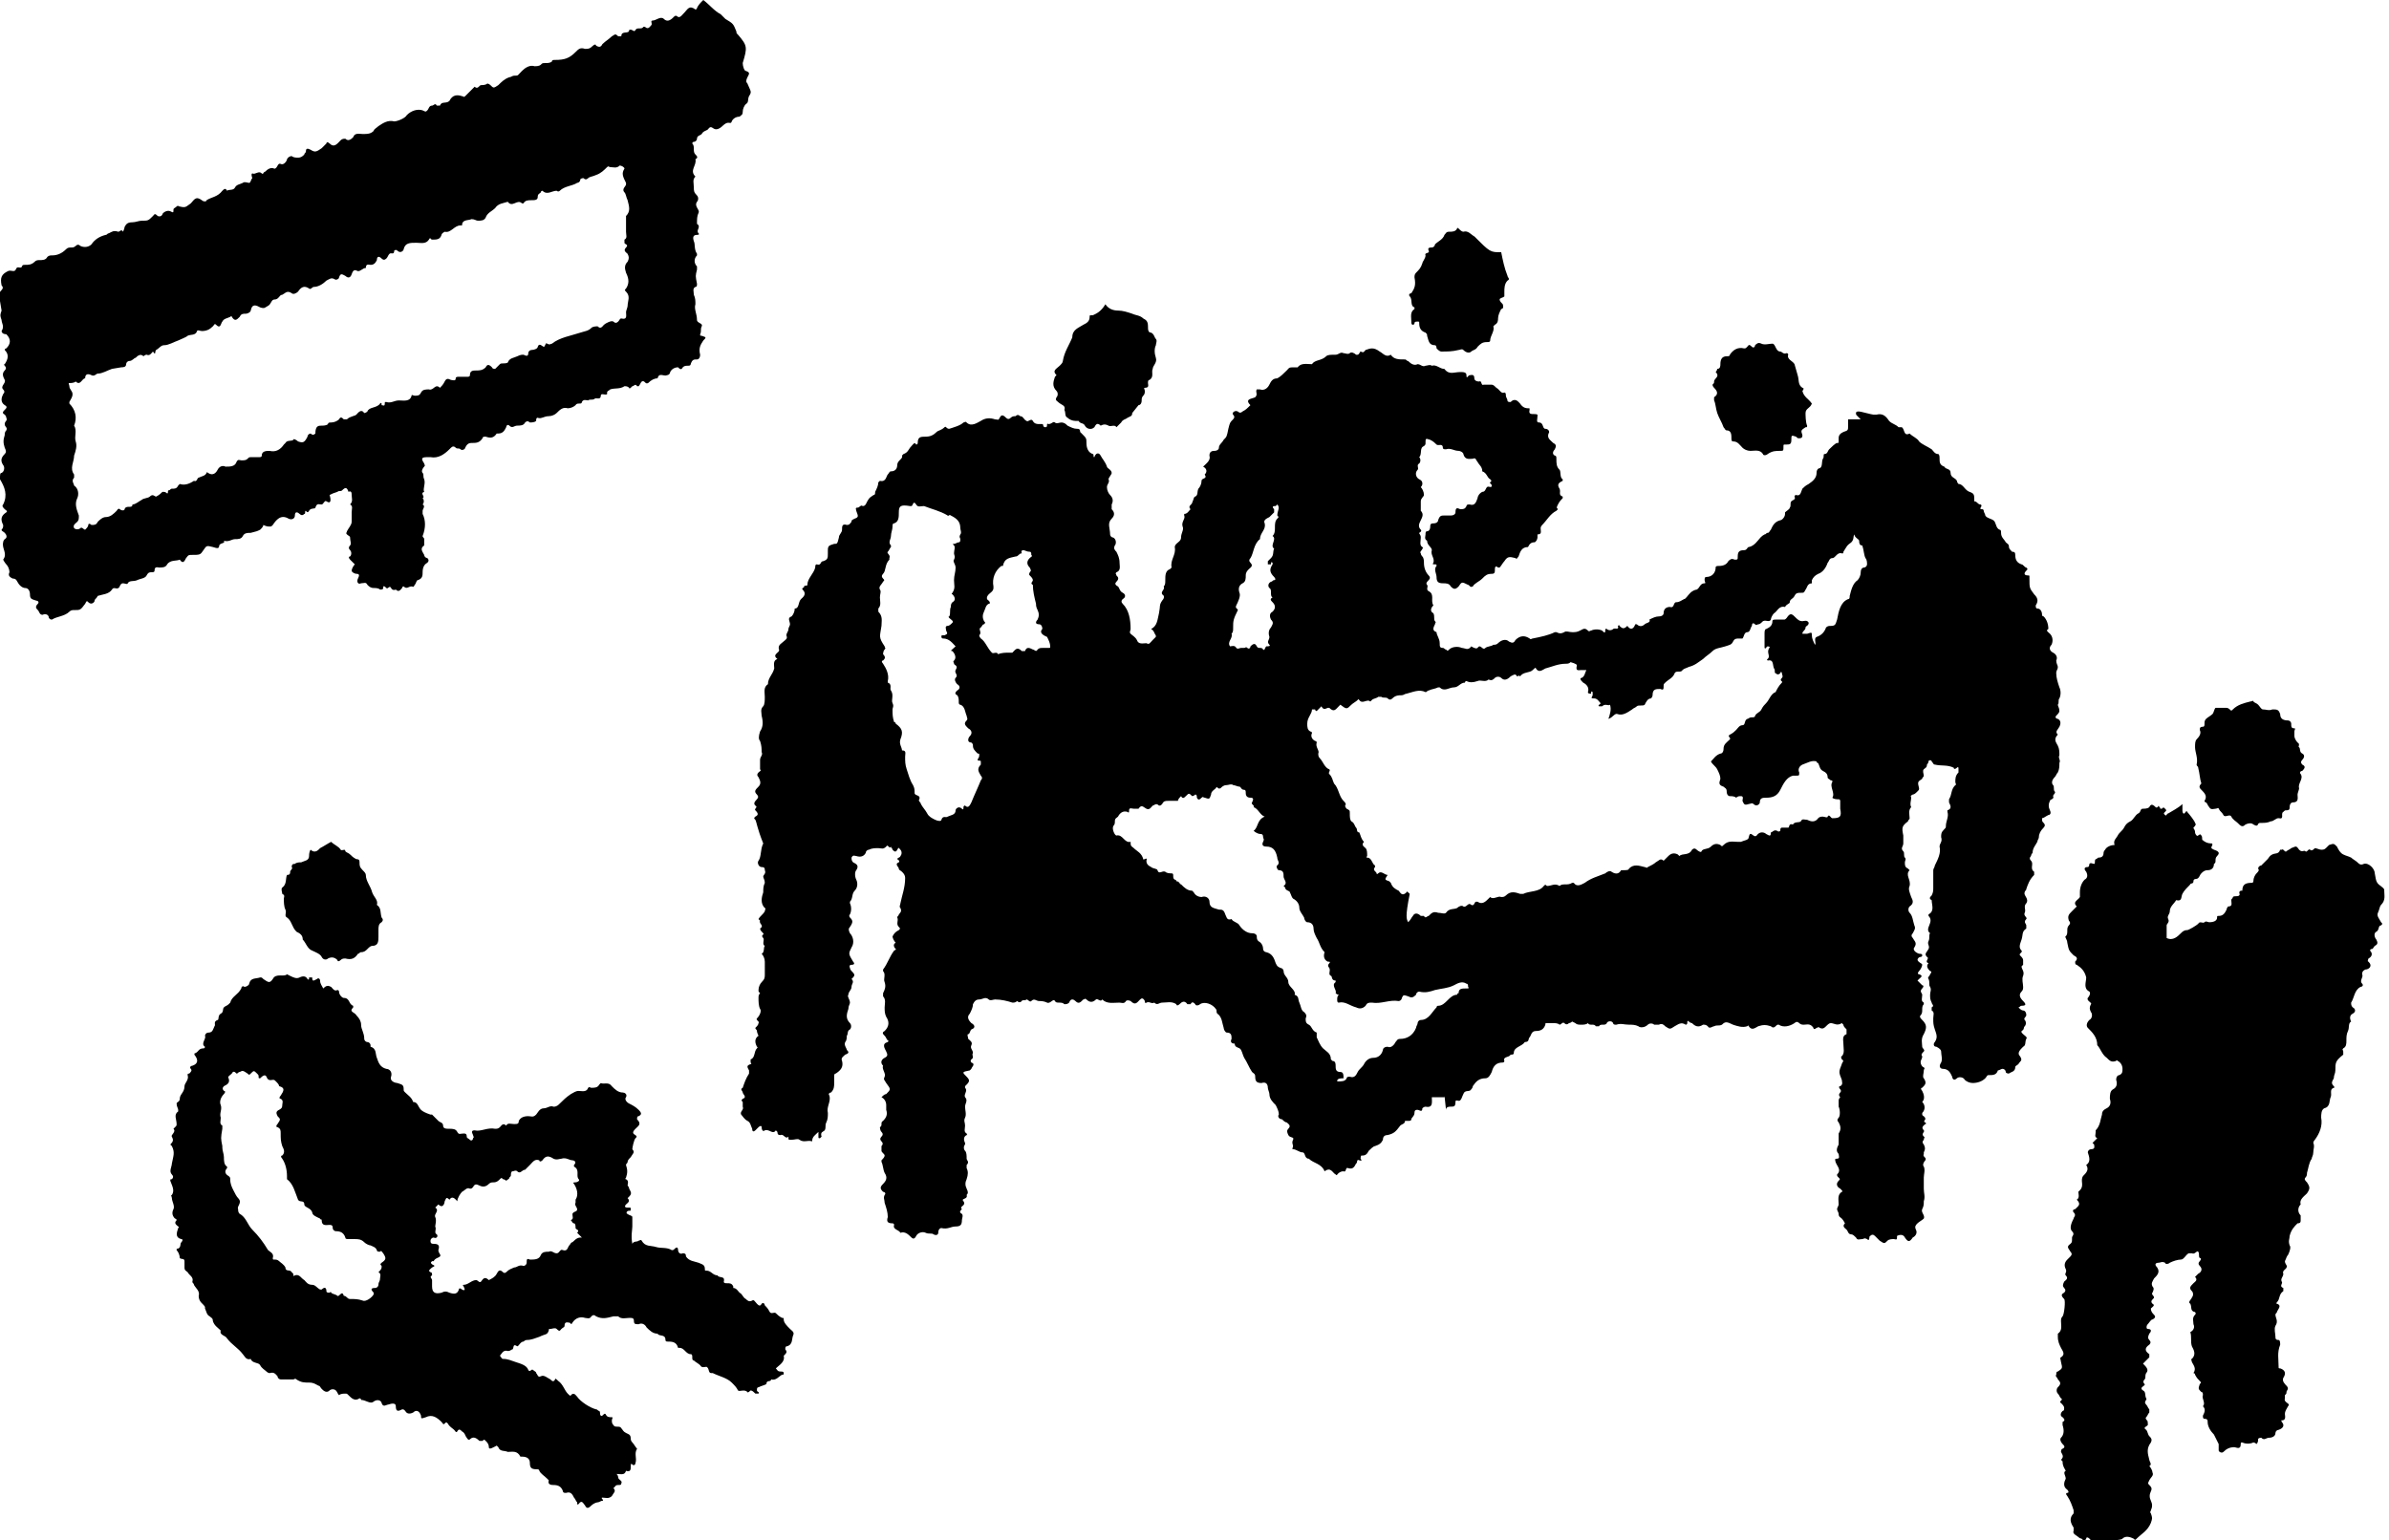 <?xml version="1.0" encoding="utf-8"?>
<!-- Generator: Adobe Illustrator 27.7.0, SVG Export Plug-In . SVG Version: 6.00 Build 0)  -->
<svg version="1.1" id="Ebene_1" xmlns="http://www.w3.org/2000/svg" xmlns:xlink="http://www.w3.org/1999/xlink" x="0px" y="0px"
	 viewBox="0 0 151.5 97.7" style="enable-background:new 0 0 151.5 97.7;" xml:space="preserve">
<g>
	<path d="M91.6,69.6c-0.3,0-0.5,0-0.8,0c0,0.3,0.1,0.7-0.4,0.6c-0.1,0-0.2,0.1-0.2,0.1c0,0.3-0.2,0.1-0.3,0.1c-0.1,0-0.2,0-0.2,0.2
		c0,0.2-0.2,0.3-0.2,0.4c0,0.1-0.1,0.1-0.2,0.1c-0.1,0-0.2,0-0.2,0c0,0.2-0.2,0.2-0.3,0.3c-0.3,0.4-0.4,0.5-0.8,0.6
		c-0.2,0-0.3,0.1-0.3,0.3c-0.1,0.2-0.2,0.3-0.5,0.4c-0.1,0-0.3,0.2-0.4,0.3c-0.1,0.2-0.2,0.3-0.4,0.3c-0.1,0-0.1,0-0.1,0.1
		c-0.1,0.1,0.2,0.3-0.1,0.2c-0.2-0.1-0.1,0.2-0.2,0.2c-0.1,0.2-0.2,0.4-0.5,0.3c-0.2-0.1-0.1,0.3-0.3,0.2c-0.2,0-0.3,0.1-0.4,0.2
		c0,0,0,0.1-0.1,0c-0.2-0.1-0.3-0.5-0.7-0.2c0,0,0,0,0,0c-0.2-0.5-0.7-0.5-1-0.8c-0.3,0-0.2-0.4-0.4-0.4c-0.2,0-0.4-0.2-0.6-0.2
		c-0.1,0,0-0.1,0-0.2c0-0.1-0.1-0.2,0-0.4c0.1-0.2-0.2-0.1-0.3-0.3c-0.1-0.2-0.1-0.3,0-0.4c0.2-0.2,0-0.3-0.1-0.4
		c-0.1,0-0.2-0.1-0.3-0.2c-0.2,0-0.3-0.2-0.2-0.3c0-0.2-0.1-0.4-0.2-0.6c-0.2-0.2-0.4-0.4-0.4-0.7c0-0.1-0.1-0.3-0.1-0.4
		c0-0.2-0.1-0.4-0.4-0.3c-0.3,0-0.4-0.1-0.4-0.4c0-0.2-0.1-0.2-0.2-0.3c-0.2-0.3-0.3-0.6-0.5-0.9c-0.1-0.2-0.1-0.3-0.2-0.5
		c-0.1-0.2-0.4-0.1-0.4-0.4c-0.2,0-0.3-0.1-0.2-0.3c0-0.2,0-0.4-0.3-0.4c-0.1,0-0.2-0.2-0.2-0.3c-0.1-0.3-0.1-0.7-0.4-0.9
		c-0.1-0.1,0-0.2-0.1-0.3c-0.2-0.3-0.7-0.5-1-0.3c-0.1,0.1-0.3,0.1-0.3,0c-0.1-0.1-0.2-0.2-0.3,0c0,0-0.1,0-0.2,0
		c-0.2-0.3-0.4-0.1-0.5,0c-0.1,0.1-0.2,0.1-0.2,0c-0.3-0.2-0.6-0.1-0.9-0.1c-0.2,0-0.3,0.2-0.5,0c-0.2,0.1-0.3-0.1-0.5,0
		c-0.1,0.1-0.1-0.1-0.1-0.1c-0.1-0.2-0.2-0.2-0.3-0.1c-0.2,0.2-0.3,0.4-0.6,0.1c0,0-0.2-0.1-0.3,0c-0.1,0.2-0.3,0.1-0.4,0.1
		c-0.4,0-0.8,0.1-1.1-0.2c-0.1,0.2-0.3-0.1-0.4,0c-0.2,0.2-0.4,0.2-0.6,0c-0.1-0.1-0.1,0-0.2,0c-0.2,0.2-0.3,0.3-0.5,0.1
		c-0.1-0.1-0.3-0.2-0.4,0.1c-0.1,0.1-0.2,0.1-0.3,0.1c-0.2-0.2-0.5,0-0.6-0.2c-0.1-0.2-0.3,0.2-0.5,0.1c-0.2-0.1-0.4-0.1-0.5-0.1
		c-0.2,0-0.3-0.2-0.5,0c-0.1,0.1-0.2-0.1-0.3-0.1c-0.1,0.1-0.3,0-0.3,0.1c-0.1,0.1-0.2,0.1-0.3,0c-0.1,0.1-0.2,0.1-0.3,0.1
		c-0.3-0.1-0.7-0.2-1.1-0.2c-0.1,0-0.3,0.1-0.4,0c-0.2-0.2-0.4,0-0.6,0c-0.2,0-0.3,0.1-0.4,0.3c0,0.2-0.1,0.4-0.2,0.6
		c-0.2,0.2-0.1,0.4,0.1,0.6c0.2,0.1,0.3,0.3,0,0.4c-0.1,0.1-0.1,0.3-0.2,0.3c-0.1,0,0,0.2,0,0.3c0.1,0.1,0.3,0.2,0.2,0.4
		c-0.1,0.2,0.1,0.3,0.1,0.5c-0.1,0.1,0.1,0.3-0.1,0.4c-0.1,0.1,0,0.2,0,0.2c0.3,0.1,0,0.3,0,0.4c0,0-0.1,0.1-0.1,0.1
		C61,68,61,68,61.3,68.3c0.2,0.2,0.2,0.3,0,0.5c0,0-0.1,0.1-0.1,0.1c0,0,0,0.1,0,0.1c0.2,0.2-0.1,0.4,0,0.6c0.2,0.2,0,0.4,0,0.6
		c0,0.2,0.1,0.5,0,0.7c-0.1,0.2,0,0.3,0,0.5c0,0.2-0.1,0.4,0.1,0.5c0,0.1,0.1,0.1,0,0.1c-0.2,0.1-0.2,0.3-0.1,0.5c0,0,0,0.1,0,0.1
		c-0.1,0.1-0.1,0.3,0,0.4c0.1,0.1,0.1,0.3,0.1,0.5c0,0.1,0.2,0.2,0,0.4c0,0,0,0.2,0,0.2c0.1,0.2,0.1,0.4,0,0.7
		c-0.1,0.2-0.1,0.4,0,0.6c0.1,0.2,0.1,0.3,0,0.4c0.1,0.3-0.4,0.2-0.2,0.4c0.2,0.3-0.3,0.3-0.1,0.5c-0.1,0.1-0.2,0.2,0,0.3
		c0.1,0.1,0,0.3,0,0.4c0,0.3-0.1,0.4-0.4,0.4c-0.3,0-0.5,0.2-0.9,0.1c-0.1,0-0.2,0.1-0.2,0.3c0,0.1-0.1,0.2-0.3,0.1
		c-0.1-0.1-0.3,0-0.5-0.1c-0.2-0.1-0.5,0-0.6,0.2c-0.1,0.2-0.2,0.2-0.3,0.1c-0.2-0.2-0.4-0.4-0.7-0.3c-0.1-0.2-0.5-0.2-0.4-0.5
		c0-0.1-0.1-0.1-0.1-0.1c-0.3,0-0.4-0.1-0.3-0.4c0-0.3-0.1-0.6-0.2-0.9c0-0.2-0.1-0.3,0-0.5c0.1-0.1,0-0.2-0.1-0.2
		c-0.2-0.2-0.2-0.3,0-0.5c0.2-0.2,0.3-0.4,0.1-0.7c-0.1-0.2-0.1-0.5-0.2-0.7c0,0,0-0.1,0-0.1c0.1-0.1,0.2-0.2,0.2-0.3
		c0-0.1-0.2-0.2-0.2-0.3c0-0.1,0-0.2,0-0.3c0.1-0.1,0.1-0.2,0-0.3c-0.1-0.1-0.1-0.2,0-0.3c0.1-0.1,0.1-0.2,0-0.3
		c-0.1-0.1-0.1-0.3-0.1-0.3c0.2-0.1,0-0.3,0.2-0.4c0.2-0.2,0.3-0.4,0.2-0.7c0-0.1,0-0.2,0-0.3c0-0.2-0.1-0.4-0.3-0.5
		c0.1-0.1,0.2-0.2,0.3-0.2c0.3-0.3,0.3-0.3,0-0.7c-0.1-0.2-0.2-0.2-0.1-0.4c0.1-0.2-0.2-0.5-0.1-0.7c-0.2-0.2-0.1-0.4,0.1-0.5
		c0.2-0.1,0.2-0.2,0.1-0.4c-0.1-0.2-0.3-0.5,0.1-0.6c0.1-0.1,0-0.1,0-0.1c-0.1-0.1-0.1-0.2-0.2-0.3c-0.1-0.1-0.2-0.2,0-0.3
		c0.3-0.3,0.3-0.6,0.1-0.9c-0.1-0.2-0.1-0.4-0.1-0.6c0-0.2,0.1-0.5-0.1-0.7c0,0,0-0.1,0-0.2c0.1-0.2,0.2-0.4,0.1-0.7
		c-0.1-0.2,0.1-0.5-0.1-0.7c0,0,0-0.1,0-0.1c0.3-0.4,0.4-0.8,0.7-1.2c0,0,0.2-0.1,0.1-0.1c-0.1-0.1-0.2-0.3,0-0.4
		c-0.1-0.1-0.2-0.3-0.2-0.4c0.1-0.2,0.2-0.3,0.4-0.4c0.1-0.1,0.1-0.1,0-0.2c-0.2-0.2,0-0.4-0.1-0.6c0-0.1,0.1-0.1,0.1-0.2
		c0.1-0.1,0.2-0.2,0.1-0.4c-0.1-0.1,0-0.2,0-0.3c0.1-0.5,0.3-1,0.3-1.6c0-0.2-0.1-0.3-0.2-0.4c-0.1-0.1-0.2-0.1-0.2-0.2
		c0-0.1-0.3-0.3,0-0.4c0.1-0.1-0.1-0.2-0.1-0.2c0-0.1,0.2-0.1,0.2-0.2c0.1-0.1,0.1-0.3,0-0.4c-0.1-0.1-0.1-0.2-0.2,0
		c-0.1,0.2-0.2,0.1-0.3,0c0-0.1-0.1-0.1-0.1-0.2c0,0,0,0,0,0c-0.1,0.2-0.2-0.2-0.3,0c-0.2,0.2-0.3,0.1-0.5,0.1c-0.2,0-0.4,0-0.6,0.1
		c-0.1,0-0.2,0.1-0.2,0.2c-0.1,0.2-0.3,0.3-0.6,0.2c-0.1,0-0.2-0.1-0.3,0.1c0,0.1,0,0.2,0.1,0.3c0.2,0.1,0.4,0.2,0.2,0.5
		c-0.1,0.1-0.1,0.4,0,0.6c0.1,0.2,0.1,0.5-0.1,0.7c-0.2,0.2-0.1,0.5-0.3,0.7c0,0,0,0.1,0,0.1c0.1,0.2,0.1,0.5,0,0.7
		c-0.1,0.1,0,0.2,0,0.2c0.2,0.2,0.2,0.3,0,0.6c-0.1,0.1-0.1,0.2,0,0.4c0.2,0.2,0.3,0.6,0.1,0.9c-0.2,0.4-0.2,0.4,0.1,0.9
		c0.1,0.1,0.1,0.2-0.1,0.2c-0.2,0-0.1,0.2-0.1,0.2c0,0.1,0.1,0.2,0.2,0.3c0.1,0.1,0.1,0.2,0,0.3c0,0-0.1,0.1-0.1,0.1
		c0.2,0.2,0,0.3,0,0.5c0,0.2-0.2,0.3-0.2,0.5c-0.1,0.1,0.1,0.3,0.1,0.5c0,0.1-0.1,0.2-0.1,0.4c-0.1,0.3-0.2,0.6,0.1,0.9
		c0.1,0.1,0.1,0.3,0,0.4c-0.2,0.1-0.1,0.3-0.2,0.4c0,0.1,0,0.3-0.1,0.4c-0.1,0.2,0.1,0.4,0.1,0.5c0.1,0.1,0.2,0.2-0.1,0.3
		c-0.1,0.1-0.3,0.2-0.2,0.4c0.1,0.4-0.1,0.6-0.4,0.8c-0.1,0-0.1,0.1-0.1,0.2c0,0.1,0,0.2,0,0.4c0,0.2,0,0.4-0.2,0.6
		c-0.1,0-0.2,0.1-0.1,0.2c0.1,0.4-0.2,0.7-0.1,1.1c0,0.2,0,0.4-0.1,0.6c-0.1,0.2,0,0.3-0.1,0.5c-0.1,0.1-0.3,0.1-0.2,0.4
		c0,0-0.1,0.1-0.1,0.1c-0.1,0-0.1,0-0.1-0.1c0-0.1,0-0.2,0-0.3c-0.2,0.2-0.4,0.3-0.4,0.6c-0.3-0.1-0.5,0.1-0.8-0.1
		c-0.1-0.1-0.3,0-0.5,0c-0.2,0-0.2,0-0.2-0.1c0,0,0-0.1,0-0.1c-0.2,0.2-0.3-0.2-0.5-0.1c-0.1,0-0.2,0-0.2-0.2c0,0,0,0-0.1-0.1
		c-0.2,0.3-0.4-0.1-0.7,0c-0.1,0.1-0.2,0-0.2-0.2c0-0.1-0.1-0.1-0.2,0c-0.1,0.1-0.1,0.1-0.2,0.2c-0.1,0.1-0.2,0.1-0.2-0.1
		c-0.1-0.2-0.1-0.4-0.3-0.5c-0.2-0.1-0.3-0.3-0.4-0.4c-0.1-0.2,0.2-0.3,0.1-0.5c0-0.1,0-0.2,0-0.3c-0.1-0.1-0.1-0.1,0-0.2
		c0.3-0.1,0-0.3,0-0.4c0-0.1-0.2-0.2,0-0.3c0,0,0,0,0,0c0.1-0.3,0.2-0.6,0.4-0.9c0,0,0-0.1,0-0.2c-0.1-0.2-0.2-0.3,0.1-0.4
		c0.1,0,0-0.1,0-0.1c0-0.1,0-0.1,0-0.2c0.3-0.1,0.2-0.5,0.4-0.7c0,0,0.1-0.1,0-0.1c-0.1-0.2-0.2-0.5,0.1-0.7c0,0-0.1-0.2-0.1-0.3
		c0-0.1-0.1-0.1-0.1-0.2c0.1-0.1,0.2-0.2,0.2-0.3c0.1-0.1-0.2-0.2-0.1-0.3c0.2-0.2,0.3-0.5,0.2-0.6c-0.1-0.2-0.1-0.5-0.1-0.7
		c0-0.1,0-0.2,0.1-0.3c-0.1-0.1-0.1-0.1-0.1-0.2c0-0.2,0.1-0.4,0.2-0.5c0.2-0.2,0.2-0.3,0.2-0.5c0-0.3,0-0.6,0-0.8
		c0-0.2-0.1-0.4-0.2-0.5c0.2-0.1,0.1-0.4,0.2-0.5c-0.2-0.1,0-0.4-0.1-0.5c-0.2-0.2,0.1-0.2,0-0.3c-0.1-0.1-0.2-0.2-0.2-0.3
		c0.3-0.2-0.1-0.3,0-0.5c0,0-0.1-0.1-0.1-0.1c0.1-0.2,0.3-0.3,0.4-0.5c0-0.1,0.1-0.2,0-0.2c-0.3-0.3-0.2-0.7-0.1-1
		c0-0.2,0-0.4,0.1-0.6c0-0.2-0.1-0.3-0.1-0.4c0-0.1,0.2-0.2,0.1-0.4c0-0.1,0-0.2-0.2-0.2c-0.2,0-0.3-0.3-0.2-0.4
		c0.2-0.3,0.1-0.7,0.3-1.1C48,52.5,48,52.2,47.9,52c-0.1-0.1-0.1-0.1,0-0.2c0.2-0.1,0.2-0.2,0-0.4c-0.1-0.1,0.2-0.2,0-0.3
		c-0.1-0.1-0.1-0.2,0.1-0.4c0.1-0.1,0.1-0.2,0-0.3c-0.2-0.2-0.1-0.3,0.1-0.5c0.2-0.2,0.1-0.4,0-0.6c-0.1-0.1-0.1-0.2,0-0.3
		c0.1-0.1,0.2-0.1,0.1-0.2c0-0.2,0-0.4,0-0.6c0-0.2,0.2-0.3,0.1-0.5c0-0.2,0-0.4-0.1-0.7c-0.1-0.1-0.1-0.3,0-0.6
		c0.2-0.3,0.2-0.6,0.1-1c0-0.2-0.1-0.4,0.1-0.6c0.1-0.1,0.1-0.4,0.1-0.6c0-0.3-0.1-0.6,0.2-0.8c0-0.4,0.3-0.6,0.4-1
		c0-0.2-0.1-0.5,0.2-0.6c-0.4-0.3,0.2-0.4,0.1-0.6c-0.1-0.3,0.2-0.4,0.4-0.6c0.1-0.1,0.1-0.1,0.1-0.2c-0.1-0.2,0.1-0.3,0.1-0.5
		c0-0.1,0.1-0.2,0.1-0.3c0-0.2-0.2-0.4,0.1-0.5c0.1-0.1,0.2-0.3,0.2-0.5c0.3,0,0.2-0.4,0.4-0.6c0.1-0.1,0.4-0.3,0.1-0.6
		c-0.1-0.1,0.1-0.1,0.1-0.2c0-0.1,0.2,0,0.2-0.1c0-0.4,0.4-0.7,0.5-1.1c0-0.1,0-0.2,0.1-0.2c0.3,0.1,0.2-0.2,0.4-0.2
		c0.3-0.1,0.3-0.2,0.3-0.5c0-0.1,0-0.2,0-0.2c0-0.3,0.1-0.3,0.4-0.4c0.2,0,0.2,0,0.3-0.4c0-0.2,0.2-0.3,0.2-0.5c0-0.2,0-0.4,0.3-0.3
		c0.2,0,0.2-0.1,0.3-0.2c0-0.1,0-0.1,0.2-0.2c0.3-0.1,0.2-0.2,0.1-0.5c0-0.1-0.1-0.2,0.1-0.2c0.1,0,0.2-0.2,0.3-0.1
		c0.1,0,0.1,0,0.2-0.1c0.2-0.4,0.2-0.4,0.5-0.6c0.1,0,0.1-0.1,0.1-0.2c0.1-0.2,0.2-0.4,0.2-0.6c0,0,0.1-0.1,0.1-0.1
		c0.4,0.1,0.4-0.3,0.5-0.4c0.1-0.1,0.1-0.2,0.2-0.2c0.3,0,0.4-0.2,0.4-0.4c0-0.3,0.4-0.4,0.3-0.6c0,0,0.1-0.1,0.1-0.1
		c0.3-0.1,0.3-0.3,0.5-0.5c0.1-0.1,0.2-0.3,0.3-0.1c0,0,0.1,0,0.1-0.1c0-0.4,0.2-0.4,0.5-0.4c0.3,0,0.5-0.1,0.7-0.3
		c0.1-0.1,0.3-0.1,0.5-0.3c0.1-0.1,0.1,0.1,0.3,0.1c0.3-0.1,0.7-0.2,0.9-0.4c0.1,0,0.1-0.1,0.2,0c0.3,0.3,0.7,0,0.9-0.1
		c0.3-0.2,0.6-0.2,0.9-0.1c0.2,0,0.2,0.1,0.3-0.1c0.1-0.2,0.2-0.2,0.4,0c0.1,0.1,0.2,0.1,0.3,0c0.1-0.1,0.2-0.1,0.3-0.1
		c0.1-0.1,0.2-0.1,0.3,0c0.2,0,0.2,0.2,0.4,0.3c0.1,0.1,0.3-0.2,0.4,0c0.1,0.2,0.3,0.2,0.4,0.2c0.1,0,0.2,0,0.2,0
		c0.1,0,0,0.2,0.2,0.2c0.2,0,0-0.3,0.2-0.2c0.2,0,0.3-0.2,0.4-0.1c0.1,0.1,0.3,0,0.4,0c0.2,0,0.3,0.1,0.4,0.2
		c0.2,0.1,0.4,0.2,0.6,0.2c0.1,0,0.2,0,0.2,0.2c0,0,0.1,0.1,0.1,0.1c0.3,0.3,0.3,0.3,0.3,0.6c0,0.3,0.1,0.6,0.4,0.7
		c0.1,0,0,0.2,0.1,0.2c0.1-0.3,0.3-0.3,0.4-0.1c0.1,0.2,0.3,0.4,0.4,0.7c0,0.1,0.3,0.2,0.3,0.4c0,0.1-0.2,0.3-0.2,0.4
		c0.1,0.2-0.1,0.3-0.1,0.5c0,0.2,0.1,0.4,0.2,0.5c0.2,0.2,0.2,0.4,0.1,0.6c0,0.1,0,0.2,0,0.3c0.2,0.2,0.2,0.4,0,0.6
		c-0.3,0.3-0.1,0.6-0.1,1c0,0.1,0.1,0.2,0.2,0.2c0.2,0.1,0.2,0.4,0.1,0.5c-0.1,0.2,0,0.3,0.1,0.4c0.1,0.2,0.2,0.4,0.2,0.7
		c0,0.2,0.1,0.5-0.2,0.6c-0.1,0.1,0,0.1,0,0.2c0.1,0.1,0.2,0.2,0,0.4c-0.1,0.1-0.1,0.2,0.1,0.3c0.1,0.1,0.1,0.3,0.3,0.4
		c0.2,0.1,0.2,0.3,0,0.4c-0.1,0.1-0.1,0.2,0,0.3c0.4,0.4,0.5,1,0.5,1.6c0,0.1-0.1,0.2,0,0.3c0.1,0.1,0.3,0.2,0.4,0.4
		c0.1,0.3,0.4,0.2,0.6,0.2c0.2,0.1,0.2,0,0.4-0.2c0.1-0.1,0.1-0.1,0.2-0.2c0,0,0-0.1,0-0.1c0,0,0,0,0,0c-0.1-0.1-0.1-0.3-0.3-0.4
		c0.4-0.2,0.4-0.6,0.5-1c0.1-0.5,0-0.5,0.2-0.8c0.1-0.1,0.2-0.3,0-0.4c-0.1-0.2,0.2-0.3,0.1-0.5c0.1-0.1,0.1-0.2,0.1-0.4
		c0-0.3,0-0.6,0.3-0.7c0,0,0.1-0.1,0.1-0.1c-0.1-0.5,0.3-0.8,0.2-1.3c0-0.1,0.1-0.2,0.1-0.2c0.1-0.1,0.3-0.2,0.3-0.4
		c0-0.3,0.2-0.5,0.1-0.7c-0.1-0.3,0.2-0.5,0.1-0.7c0,0,0-0.1,0-0.1c0.2,0,0.3-0.2,0.4-0.3c-0.2-0.2,0.1-0.3,0.1-0.4
		c0.1-0.2,0.1-0.4,0.2-0.4c0.2-0.1,0.1-0.3,0.2-0.5c0.1-0.1,0.2-0.3,0.2-0.5c0-0.2,0.4-0.1,0.2-0.4c0.2-0.2,0.1-0.4-0.1-0.5
		c0.2-0.2,0.5-0.4,0.4-0.7c0-0.2,0.1-0.3,0.3-0.3c0.2,0,0.3-0.1,0.3-0.2c0-0.2,0.2-0.3,0.3-0.5c0.2-0.2,0.2-0.2,0.3-0.7
		c0.1-0.4,0.1-0.4,0.3-0.6c0.1-0.1,0.1-0.2,0-0.3c-0.1-0.1,0.1-0.3,0.3-0.2c0.1,0.1,0.2,0.1,0.3,0c0.2-0.1,0.3-0.2,0.5-0.4
		c-0.4-0.4,0.1-0.4,0.3-0.5c0.2-0.2,0-0.3,0.1-0.5c0.1,0,0.1,0,0.2,0c0.3,0.1,0.5-0.1,0.6-0.3c0.1-0.2,0.2-0.4,0.5-0.4
		c0.2-0.1,0.4-0.3,0.6-0.5c0.2-0.2,0.1-0.2,0.6-0.2c0,0,0.1,0,0.1,0c0.2-0.3,0.6-0.2,0.9-0.2c0.2-0.3,0.6-0.2,0.9-0.5
		c0.1-0.1,0.3-0.1,0.6-0.1c0.2,0,0.3-0.2,0.5-0.1c0.1,0,0.3,0.1,0.4,0c0.1-0.1,0.3,0,0.4,0.1c0,0,0.1,0,0.1,0c0.1,0,0.2-0.3,0.2-0.2
		c0.2,0.1,0.2,0,0.3-0.1c0.3-0.1,0.5-0.2,0.9,0.1c0.2,0.1,0.4,0.4,0.7,0.2c0.2,0.3,0.5,0.3,0.9,0.3c0.1,0,0.1,0.1,0.2,0.1
		c0.2,0.2,0.4,0.3,0.6,0.2c0.2,0,0.3,0.2,0.5,0.1c0.1,0,0.3-0.1,0.4,0c0.3-0.1,0.5,0.2,0.8,0.2c0.3,0.4,0.6,0.2,1,0.2
		c0.2,0,0.4,0,0.4,0.2c0,0.3,0.1,0,0.2,0c0.1,0,0.3-0.1,0.3,0.2c0,0.1,0.1,0.2,0.3,0.2c0.2-0.1,0.1,0.3,0.3,0.2c0.2,0,0.3,0,0.5,0
		c0.1,0,0.2,0.1,0.3,0.2c0.2,0.1,0.3,0.4,0.5,0.3c0.1,0,0.1,0.1,0.1,0.2c0,0.1,0.1,0.2,0.1,0.3c0,0.1,0.1,0.1,0.2,0.1
		c0.3-0.3,0.5,0,0.6,0.1c0.2,0.3,0.4,0.3,0.6,0.3C97,26,97,26,97,26c-0.1,0.4,0.3,0.2,0.5,0.3c0,0,0,0.1,0,0.1
		c0,0.2-0.1,0.4,0.1,0.4c0.3,0,0.2,0.4,0.4,0.4c0.2,0,0.3,0.2,0.2,0.3c-0.1,0.3,0.1,0.4,0.3,0.6c0.2,0.1,0.2,0.2,0.1,0.4
		c-0.1,0.1-0.2,0.3,0,0.4c0.1,0,0.1,0.1,0.1,0.2c0,0.3,0,0.5,0.2,0.7c0.1,0.1,0,0.5,0.2,0.6c0,0,0,0.1,0,0.1
		c-0.2,0.1-0.4,0.2-0.2,0.5c0.1,0.2-0.1,0.4,0.2,0.5c0,0,0,0.1,0,0.1c-0.1,0.1-0.2,0.2-0.3,0.4c-0.1,0.2-0.1,0.2,0,0.3
		c0,0-0.1,0.1-0.1,0.1c-0.4,0.2-0.6,0.6-0.9,0.9c0,0-0.1,0.1-0.1,0.2c0,0.2,0.1,0.4-0.2,0.4c0,0,0,0.1,0,0.2c0,0.1-0.1,0.3-0.2,0.3
		c-0.2,0-0.3,0.1-0.4,0.3c-0.4,0-0.5,0.3-0.6,0.6c-0.1,0.1-0.1,0.2-0.2,0.1c-0.4-0.1-0.5-0.1-0.7,0.2c-0.1,0.1-0.2,0.3-0.3,0.4
		C95.1,36,95,36,95,36c-0.1-0.1-0.2-0.1-0.2,0.1c0,0.2,0,0.3-0.2,0.3c-0.3,0-0.4,0.1-0.6,0.3c-0.2,0.2-0.5,0.3-0.6,0.5
		c-0.2,0.1-0.2-0.1-0.3-0.1c-0.4-0.2-0.4-0.2-0.6,0.1c-0.2,0.2-0.3,0.2-0.5,0c-0.1-0.2-0.3-0.2-0.5-0.2c-0.3,0-0.4-0.1-0.4-0.4
		c0-0.2-0.2-0.5,0-0.7c0-0.1,0-0.1-0.1-0.1c-0.1,0-0.2,0-0.1-0.1c0.1-0.3-0.2-0.5-0.1-0.8c0-0.2-0.3-0.3-0.3-0.6
		c-0.2-0.1-0.1-0.3-0.1-0.4c0-0.1,0-0.2,0.1-0.2c0.1,0,0.2-0.1,0.2-0.3c0-0.1,0-0.2,0.2-0.2c0.2,0,0.3-0.1,0.3-0.2
		c0.1-0.3,0.2-0.3,0.4-0.3c0.1,0,0.2,0,0.4,0c0.2,0,0.3-0.1,0.3-0.2c0-0.3,0.1-0.3,0.3-0.2c0.2,0,0.3,0,0.4-0.2
		c0-0.1,0.1-0.1,0.2-0.1c0.3,0.1,0.4-0.1,0.5-0.4c0-0.1,0.1-0.3,0.3-0.4c0.2,0,0.2-0.2,0.3-0.3c0.1-0.1,0.3,0.1,0.3-0.1
		c0-0.1-0.2-0.2-0.1-0.2c0.1-0.1,0.1-0.1,0-0.2c-0.2-0.1-0.2-0.4-0.5-0.5c0-0.3-0.2-0.4-0.3-0.6c-0.1-0.1-0.1-0.3-0.3-0.2
		c-0.2,0-0.5,0.1-0.6-0.3c0-0.1-0.2-0.2-0.3-0.2c-0.3,0-0.5-0.2-0.8-0.1c-0.1,0-0.2,0-0.2-0.1c0-0.3-0.3-0.1-0.4-0.2
		c-0.1-0.1-0.2-0.2-0.4-0.3c-0.3-0.1-0.3-0.1-0.3,0.2c0,0.1,0,0.1-0.1,0.2c-0.3,0.1-0.1,0.5-0.3,0.7c0.1,0.1,0.1,0.3,0,0.4
		c-0.2,0.1,0,0.3-0.1,0.4c-0.2,0.2-0.1,0.5,0.1,0.6c0.2,0.1,0.2,0.2,0.2,0.3c0,0.1-0.1,0.2-0.1,0.2c0.1,0.1,0.2,0.3,0.2,0.5
		c0,0.1-0.2,0.2-0.2,0.4c0,0.1,0,0.5,0,0.6c0.2,0.2,0.1,0.4,0,0.6c-0.1,0.2-0.2,0.4,0,0.6c0.1,0.1-0.1,0.2-0.1,0.2
		c0,0.1,0.1,0.1,0.1,0.3c0,0.2-0.1,0.5,0.1,0.6c0.1,0.1,0,0.1,0,0.1c0,0.1-0.2,0.2-0.1,0.3c0,0.1,0.1,0.2,0.1,0.2
		c0.1,0.1,0.1,0.3,0.1,0.4c0,0.3,0.1,0.6,0.3,0.8c0.1,0.1,0.1,0.2,0,0.3c-0.1,0.1-0.2,0.2-0.1,0.3c0.1,0.1-0.1,0.3,0.1,0.4
		c0.4,0.2,0.1,0.6,0.3,0.9c-0.2,0.2-0.2,0.4,0,0.5c0.1,0.2,0,0.4,0.1,0.5c0.1,0.1,0,0.1,0,0.2c-0.1,0.2-0.2,0.4,0.1,0.5
		c0,0.2,0.2,0.4,0.2,0.7c0,0.2,0,0.3,0.2,0.3c0.1,0,0.1,0.1,0.2,0.1c0.1,0.1,0.1,0.1,0.2,0c0.2-0.2,0.6-0.2,0.8-0.1
		c0.2,0,0.4,0.2,0.6-0.1c0,0,0.3,0.2,0.4,0.1c0.2-0.3,0.3,0.2,0.5,0c0.1-0.1,0.4-0.1,0.5-0.2c0.1,0,0.2,0,0.3-0.1
		c0.2-0.2,0.5-0.3,0.7-0.1c0.2,0.1,0.3,0.1,0.4-0.1c0.3-0.3,0.6-0.3,0.9-0.1c0.1,0.1,0.1,0,0.2,0c0.5-0.1,1-0.2,1.4-0.4
		c0.1,0,0.1,0,0.1,0c0.2,0.1,0.3,0.1,0.5,0c0.1-0.1,0.3,0,0.5,0c0.2,0,0.3,0,0.5-0.1c0.2-0.1,0.3-0.2,0.5,0c0.1,0.1,0.1,0,0.2,0
		c0.2-0.1,0.5-0.1,0.7,0c0,0,0.1,0.1,0.1,0.1c0.2,0.1,0-0.3,0.2-0.2c0.1,0.1,0.3,0.1,0.4,0c0.1-0.1,0.4,0.1,0.3-0.2
		c0,0,0.1-0.1,0.1,0c0.2,0.2,0.3,0.2,0.5,0c0.2,0.3,0.4,0.2,0.5-0.1c0,0,0.1,0,0.1,0c0.2,0.2,0.4,0.1,0.5,0c0.1-0.1,0.4-0.1,0.3-0.3
		c0.2-0.1,0.4-0.2,0.6-0.2c0.2,0,0.3-0.1,0.3-0.2c0-0.3,0.2-0.4,0.4-0.4c0.3,0.1,0.2-0.3,0.4-0.3c0.2,0,0.3-0.1,0.5-0.2
		c0.1,0,0.2-0.2,0.4-0.4c0.1-0.1,0.3-0.2,0.4-0.2c0.2-0.1,0.2-0.4,0.5-0.4c0.1,0,0-0.1,0-0.2c0-0.1,0-0.2,0.1-0.2
		c0.4,0,0.6-0.3,0.6-0.6c0-0.1,0.1-0.1,0.2-0.1c0.3,0,0.5-0.1,0.6-0.3c0.1-0.1,0.2-0.2,0.4-0.1c0.2,0,0.2,0,0.2-0.2
		c0-0.3,0.1-0.4,0.4-0.4c0.2,0,0.2-0.2,0.3-0.2c0.5-0.1,0.6-0.6,1-0.8c0.1,0,0.1-0.1,0.2-0.1c0.1,0,0.1-0.1,0.2-0.2
		c0.1-0.2,0.2-0.5,0.6-0.6c0.1,0,0.3-0.2,0.3-0.4c0,0,0,0,0-0.1c0.1-0.1,0.3-0.2,0.3-0.3c0.1-0.1,0-0.3,0.1-0.4
		c0.1-0.1,0.3-0.1,0.2-0.3c0,0,0-0.1,0.1-0.1c0.3,0.1,0.3-0.2,0.4-0.4c0.1-0.1,0.2-0.2,0.4-0.3c0.3-0.2,0.5-0.4,0.5-0.7
		c0-0.2,0.1-0.3,0.2-0.3c0.2-0.1,0.1-0.4,0.2-0.6c0.1-0.1,0-0.3,0.1-0.3c0.2,0,0.2-0.2,0.3-0.3c0.1-0.1,0.4-0.4,0.5-0.4
		c0.1,0,0.1,0,0.1-0.1c0-0.1,0-0.2,0-0.2c0-0.2,0.1-0.3,0.3-0.4c0.3-0.1,0.3-0.1,0.3-0.4c0-0.1,0-0.2,0-0.4c0.2,0,0.5,0,0.8,0
		c-0.1-0.1-0.2-0.2-0.2-0.2c-0.1-0.1-0.1-0.1-0.1-0.2c0-0.1,0.1-0.1,0.2-0.1c0.1,0,0.8,0.2,0.9,0.2c0.1,0,0.1,0,0.2,0
		c0.4-0.1,0.6,0.1,0.8,0.4c0.2,0.2,0.4,0.2,0.6,0.4c0.1,0,0.1,0,0.2,0c0.2,0.1,0.1,0.6,0.5,0.4c0.2,0.2,0.5,0.3,0.6,0.5
		c0.2,0.2,0.5,0.3,0.8,0.5c0.1,0.1,0.2,0.3,0.4,0.3c0.1,0,0.1,0.2,0.1,0.3c0,0.2,0,0.4,0.3,0.5c0.1,0.2,0.4,0.1,0.4,0.4
		c0,0.3,0.3,0.3,0.4,0.5c0,0.1,0.1,0.2,0.1,0.2c0.3,0,0.4,0.4,0.7,0.5c0.3,0.1,0.3,0.2,0.3,0.5c0,0,0,0.1,0,0.1
		c0.2,0,0.2,0.2,0.4,0.2c0.2,0.1-0.2,0.3,0.1,0.3c0.1,0,0.1,0.1,0.1,0.1c0,0.1,0.1,0.2,0.1,0.3c0.1,0.2,0.5,0.2,0.6,0.4
		c0.1,0.2,0.1,0.4,0.3,0.5c0.1,0,0.1,0.1,0.1,0.2c0,0.3,0.2,0.4,0.3,0.6c0.1,0.1,0.2,0.1,0.2,0.3c0,0.1,0.1,0.2,0.2,0.3
		c0.1,0,0.2,0,0.2,0.2c0,0.3,0.1,0.5,0.4,0.6c0.1,0,0.2,0.2,0.3,0.2c0.1,0.1,0.1,0.1,0,0.2c-0.2,0.2-0.1,0.3,0.1,0.3
		c0.1,0,0.1,0,0.1,0.1c0,0,0,0.1,0,0.1c0,0.6,0,0.6,0.3,1c0.2,0.2,0.3,0.4,0.1,0.7c0,0.1,0,0.2,0.1,0.2c0.2,0,0.3,0.2,0.3,0.4
		c0,0.1,0.1,0.1,0.1,0.1c0.2,0.2,0.3,0.5,0.3,0.8c-0.2,0.1,0,0.2,0.1,0.3c0.2,0.2,0.2,0.5,0.1,0.7c-0.2,0.2-0.1,0.4,0.1,0.5
		c0.2,0.1,0.3,0.3,0.2,0.5c0,0.2,0.1,0.3,0.1,0.4c0,0.2-0.1,0.2-0.1,0.4c0,0.3,0.1,0.6,0.2,0.9c0.1,0.2,0.1,0.5,0,0.7
		c-0.1,0.1,0,0.3-0.1,0.4c0,0.1,0.1,0.2,0.1,0.4c0,0.1-0.1,0.2-0.2,0.3c-0.1,0.1,0,0.2,0.1,0.2c0.2,0.1,0.2,0.3,0.1,0.5
		c-0.1,0.2-0.3,0.3-0.1,0.5c-0.3,0.3-0.1,0.5,0,0.7c0.1,0.2,0.1,0.4,0.1,0.6c-0.1,0.2,0.1,0.3,0,0.5c0,0.2,0,0.4-0.1,0.6
		c-0.1,0.1-0.1,0.2-0.2,0.3c-0.2,0.2-0.2,0.4-0.1,0.5c0.1,0.1,0,0.3,0.1,0.4c0.1,0.1-0.1,0.2-0.1,0.3c0.1,0.2-0.2,0.2-0.2,0.3
		c-0.1,0.2-0.1,0.4,0,0.6c0.1,0.2,0,0.3-0.1,0.3c-0.2,0.1-0.3,0.2-0.4,0.2c0,0.2,0,0.2,0.1,0.3c0.1,0.1,0.1,0.2,0,0.3
		c-0.2,0.2-0.3,0.4-0.3,0.6c0,0.1-0.1,0.2-0.1,0.3c-0.1,0.2-0.3,0.4-0.3,0.7c0,0-0.1,0.1-0.1,0.2c-0.1,0.1-0.1,0.2,0,0.3
		c0.2,0.2-0.1,0.5,0.2,0.7c0,0,0,0.1,0,0.2c-0.3,0.3-0.4,0.6-0.5,0.9c0,0.1-0.1,0.1-0.1,0.2c-0.1,0.2,0.3,0.4,0.1,0.7
		c-0.2,0.2,0,0.4-0.1,0.6c-0.1,0.2,0.2,0.3,0.1,0.4c-0.2,0.2,0,0.3,0,0.4c0,0.1,0,0.2,0,0.2c-0.3,0.2-0.2,0.4-0.3,0.7
		c-0.1,0.3-0.2,0.5,0,0.7c0.1,0.1-0.2,0.2-0.1,0.3c0.1,0.1,0.2,0.2,0.2,0.3c0,0.1,0,0.2,0,0.3c0,0-0.1,0.1-0.1,0.1
		c0,0.2,0.2,0.3,0.1,0.6c-0.1,0.2,0,0.5,0,0.7c0,0.1,0,0.2-0.1,0.3c-0.2,0.2-0.1,0.4,0.1,0.6c0.2,0.2,0.2,0.3-0.1,0.3
		c-0.1,0-0.1,0.1-0.2,0.1c0.1,0.1,0.2,0.2,0.3,0.2c0.1,0,0.2,0.1,0.2,0.3c0,0.1-0.2,0.2-0.1,0.3c0.1,0.1,0.1,0.3,0,0.4
		c-0.1,0.1,0,0.2-0.2,0.3c0,0,0,0.1,0,0.1c0,0,0.1,0.1,0.1,0.1c0.1,0.1,0.3,0.2,0.2,0.3c-0.1,0.2,0,0.4-0.2,0.5
		c-0.2,0.2-0.4,0.4-0.2,0.6c0.2,0.3,0,0.3-0.1,0.5c-0.1,0.1-0.2,0.1-0.2,0.2c0,0.3-0.3,0.3-0.4,0.4c0,0-0.2,0-0.2-0.1
		c0-0.1-0.1-0.2-0.2-0.2c-0.1,0-0.2,0.1-0.3,0.1c-0.1,0.3-0.3,0.3-0.6,0.3c-0.1,0-0.1,0.1-0.2,0.2c-0.2,0.2-0.5,0.3-0.8,0.3
		c-0.2,0-0.4-0.1-0.5-0.2c-0.1-0.2-0.4-0.2-0.5-0.1c-0.2,0.2-0.3,0-0.3-0.1c-0.1-0.2-0.2-0.5-0.6-0.5c-0.1,0-0.3-0.1-0.1-0.4
		c0.1-0.2,0-0.5,0-0.7c0-0.1-0.1-0.2-0.3-0.3c-0.2,0-0.2-0.2-0.1-0.3c0.2-0.3,0.1-0.5,0-0.8c-0.1-0.3-0.1-0.4-0.1-0.7
		c0-0.2,0.1-0.4-0.1-0.5c0,0,0-0.2,0-0.2c0.2-0.1,0-0.2,0-0.3c-0.1-0.2-0.1-0.3-0.1-0.5c0-0.2,0.1-0.3,0-0.5c-0.1-0.1,0-0.3-0.1-0.5
		c-0.1-0.1,0.1-0.2,0.1-0.3c0.1-0.1,0.1-0.2,0-0.2c-0.1-0.1-0.3-0.3-0.1-0.5c-0.3-0.1,0.1-0.3-0.1-0.4c-0.2-0.2,0-0.3,0.1-0.5
		c0.1-0.2-0.1-0.3,0-0.5c0.1-0.2,0-0.4,0.1-0.5c-0.4-0.3,0.3-0.7-0.1-1.1c0,0,0-0.1,0-0.1c0.4-0.2,0.2-0.6,0.2-0.9
		c-0.2-0.1-0.1-0.2,0-0.3c0.1-0.2,0.1-0.3,0.1-0.5c0-0.4,0-0.7,0-1.1c0-0.1,0.1-0.2,0.1-0.3c0.2-0.4,0.4-0.8,0.3-1.2
		c0-0.2,0.2-0.3,0.1-0.6c0-0.2,0-0.3,0.2-0.5c0.1-0.1,0.1-0.1,0.1-0.2c0-0.3,0.2-0.6,0.1-0.9c0,0,0-0.1,0-0.1
		c0.3-0.1,0.2-0.3,0.1-0.5c0-0.1,0-0.1,0-0.2c0.2-0.3,0.1-0.6,0.4-0.9c0.1,0,0-0.1,0-0.2c0-0.2,0-0.4,0.2-0.6c0,0,0-0.1,0-0.2
		c0-0.1,0-0.2-0.1-0.1c-0.1,0.1-0.2,0.1-0.2,0c-0.4-0.2-0.8-0.1-1.2-0.2c-0.1,0-0.1-0.1-0.2-0.2c0-0.1-0.2-0.1-0.2,0
		c0,0.1-0.1,0.2-0.1,0.2c0,0.2-0.1,0.2-0.2,0.3c-0.1,0.1,0,0.3,0,0.4c0,0.1-0.1,0.1-0.1,0.2c-0.3,0.2-0.3,0.2-0.2,0.6
		c0,0.1,0,0.1-0.1,0.2c-0.1,0.1-0.2,0.2-0.3,0.2c-0.2,0.1-0.1,0.1-0.1,0.2c0,0.2-0.1,0.4,0,0.6c-0.2,0.2-0.1,0.5-0.1,0.7
		c0,0.1-0.1,0.1-0.1,0.2c-0.4,0.3-0.4,0.4-0.3,0.9c0,0.2,0,0.3,0,0.5c0,0.2-0.2,0.3,0,0.5c0.1,0.1,0,0.3,0.1,0.4
		c0.1,0.1,0,0.2,0,0.3c0,0.2,0,0.3,0.2,0.4c0,0,0.1,0.1,0.1,0.1c-0.3,0.3,0.1,0.6,0,1c-0.1,0.2,0,0.4,0.1,0.7
		c0.1,0.2,0.2,0.4-0.1,0.6c-0.1,0.1-0.1,0.3,0,0.4c0.2,0.2,0.2,0.5,0.3,0.8c0.1,0.2,0,0.3-0.1,0.5c-0.1,0.1-0.1,0.2,0,0.3
		c0.1,0.2,0.3,0.3,0.1,0.6c-0.1,0.1,0,0.3,0.3,0.4c0.1,0,0.2,0,0.2,0.1c0,0.1-0.1,0.1-0.1,0.1c-0.1,0-0.2,0.1-0.2,0.2
		c0.1,0.2,0.3,0.2,0.3,0.3c0,0.1-0.1,0.3-0.2,0.4c-0.1,0.1-0.1,0.2,0,0.2c0.3,0.1,0.1,0.2,0,0.3c0,0-0.1,0.1-0.1,0.1
		c0.1,0.1,0.2,0.2,0.3,0.3c0.1,0,0.1,0.1,0,0.2c-0.2,0.2,0,0.3,0,0.4c0,0.2-0.1,0.4,0.1,0.5c0,0,0,0.1,0,0.1c-0.2,0.2,0,0.5-0.2,0.7
		c-0.1,0.1,0,0.2,0.1,0.3c0.3,0.3,0.3,0.5,0.1,0.9c-0.2,0.3-0.1,0.6-0.1,0.8c0,0.1,0.2,0.2,0.1,0.3c-0.1,0.1-0.2,0.2-0.1,0.3
		c0,0.2-0.1,0.2-0.1,0.4c0,0.1,0.1,0.3,0.2,0.3c0.1,0.1,0,0.1,0,0.2c0,0.2-0.1,0.4,0,0.5c0.2,0.3,0.1,0.4-0.1,0.6
		c-0.1,0-0.1,0.1,0,0.2c0.1,0.2,0.2,0.5,0,0.7c0.2,0.2,0.2,0.5,0,0.7c0,0,0,0.1,0,0.1c0,0.1,0.2,0.1,0.2,0.3c-0.1,0.1-0.1,0.2,0,0.2
		c0,0,0.1,0.1,0,0.1c-0.1,0.1-0.3,0.2-0.1,0.4c0.1,0.1-0.2,0.2,0,0.4c0.1,0,0,0.1,0,0.2c-0.1,0.1-0.1,0.2,0,0.3
		c0.1,0.2,0.1,0.3,0,0.5c0,0,0,0.1,0,0.1c-0.1,0.2,0.2,0.2,0.1,0.4c-0.1,0.1-0.2,0.3-0.1,0.4c0.1,0.2,0,0.5,0,0.7c0,0.2,0,0.5,0,0.7
		c0,0.3,0.1,0.5,0,0.8c0,0.2,0,0.3-0.1,0.5c-0.1,0.2,0.2,0.4,0.1,0.6c-0.1,0.1-0.3,0.2-0.4,0.3c-0.1,0.1-0.2,0.2-0.1,0.4
		c0.1,0.2,0,0.4-0.2,0.5c-0.2,0.3-0.3,0.3-0.5,0c-0.1-0.2-0.3-0.2-0.5-0.1c0,0,0,0,0,0.1c0,0.2-0.1,0.1-0.2,0.1
		c-0.1,0-0.3,0-0.4,0.1c-0.2,0.2-0.2,0.2-0.5,0c-0.1-0.1-0.2-0.2-0.3-0.3c-0.1-0.1-0.2-0.1-0.3,0c-0.1,0,0,0.4-0.2,0.2
		c-0.2-0.1-0.2,0-0.3,0c-0.2,0-0.3,0.1-0.4-0.1c-0.1-0.1-0.2-0.2-0.3-0.2c-0.2,0-0.2-0.2-0.3-0.3c-0.1-0.1-0.3-0.2-0.1-0.4
		c0,0-0.1-0.2-0.2-0.3c-0.1-0.1-0.2-0.1-0.2-0.3c0-0.1-0.1-0.2-0.1-0.3c0-0.1,0.1-0.2,0.1-0.3c0-0.3-0.1-0.6,0.2-0.8
		c0.1,0,0-0.1-0.1-0.2c-0.2-0.1-0.3-0.3-0.1-0.5c0.1-0.1,0.1-0.1,0-0.2c-0.1-0.1-0.1-0.1-0.1-0.2c0.3-0.3,0-0.5-0.1-0.8
		c0-0.1-0.1-0.2,0.1-0.2c0.2,0,0.1-0.2,0.1-0.3c-0.2-0.2-0.1-0.4,0-0.6c0-0.1,0-0.2,0-0.3c0-0.1,0-0.3,0-0.4c0.2-0.3,0.1-0.5,0-0.7
		c-0.1-0.1-0.1-0.2,0-0.3c0.1-0.1,0.1-0.5,0-0.7c0-0.1,0-0.2,0-0.4c0-0.1,0.1-0.2,0.1-0.2c-0.1-0.1-0.1-0.2,0-0.3
		c0.1-0.1,0-0.2,0-0.2c-0.1-0.1-0.1-0.2,0-0.2c0.2-0.1,0.1-0.3,0.1-0.4c-0.2-0.5-0.2-0.5,0-1c0-0.1,0.2-0.2,0-0.3c0,0-0.1-0.2,0-0.2
		c0.2-0.2,0.1-0.5,0.1-0.8c0-0.2-0.1-0.5,0.2-0.6c0,0,0-0.2,0-0.3c-0.1-0.1-0.2-0.2-0.2-0.3c0,0-0.1-0.1-0.1-0.1
		c-0.3,0.2-0.5,0-0.7,0c-0.1,0-0.2,0.1-0.3,0.2c-0.1,0.1-0.2,0.2-0.4,0.1c-0.1-0.1-0.1,0-0.2,0c-0.1,0.1-0.2,0.1-0.2,0
		c-0.2-0.3-0.4-0.2-0.6-0.2c-0.1,0-0.2,0-0.3-0.1c-0.1-0.1-0.2-0.1-0.3,0c-0.3,0.2-0.7,0.3-1,0.1c-0.1,0-0.1,0-0.2,0.1
		c-0.1,0.1-0.2,0.1-0.3,0c-0.3-0.1-0.5-0.1-0.8,0c-0.2,0.1-0.4,0.3-0.6,0c0-0.1-0.1,0-0.1,0c-0.3,0.1-0.6,0-0.9-0.1
		c-0.4-0.2-0.5-0.2-0.7,0c-0.2,0.1-0.3,0-0.5,0.1c-0.1,0-0.3,0.2-0.4,0c-0.1-0.1-0.2-0.1-0.3-0.1c-0.3,0.2-0.5,0.1-0.7-0.1
		c0,0-0.1,0-0.2-0.1c-0.1-0.1-0.1,0-0.1,0.1c0,0,0,0.1-0.1,0.1c-0.3-0.2-0.5,0-0.7,0.1c-0.3,0.2-0.3,0.2-0.6,0
		c-0.1-0.1-0.2-0.2-0.4-0.1c0,0-0.2,0-0.3,0c-0.1-0.1-0.3-0.1-0.4,0c-0.2,0.2-0.5,0.2-0.6,0.1c-0.2-0.1-0.4-0.1-0.6-0.1
		c-0.3,0-0.5-0.1-0.8,0c-0.1,0-0.2,0-0.2-0.1c-0.1-0.2-0.4-0.1-0.4,0c-0.1,0.2-0.4,0-0.5,0.2c0,0-0.1,0-0.2,0
		c-0.1-0.2-0.4,0-0.5-0.2c-0.1,0.1-0.3,0.1-0.4,0.1c-0.2,0-0.3,0-0.4-0.1c0,0-0.2-0.1-0.2-0.1c-0.1,0.1-0.2,0.1-0.2,0.1
		c-0.1,0.1-0.2,0.1-0.3,0c-0.1-0.1-0.2,0.1-0.3,0.1c-0.1-0.1-0.3-0.1-0.4-0.1c-0.1,0-0.2,0-0.4,0c-0.1,0-0.1,0-0.1,0.1
		c-0.1,0.3-0.3,0.4-0.6,0.4c-0.3,0-0.3,0.3-0.4,0.4c-0.1,0.1,0,0.3-0.3,0.3c-0.2,0.3-0.7,0.3-0.7,0.7c0,0.1-0.1,0.1-0.2,0.1
		c-0.1,0.2-0.5,0.1-0.4,0.4c0,0.1-0.1,0.1-0.1,0.1c-0.4,0-0.6,0.2-0.7,0.6c-0.1,0.2-0.2,0.4-0.4,0.4c-0.4,0-0.6,0.2-0.8,0.5
		c0,0,0,0.1-0.1,0.2c-0.1,0.2-0.4,0-0.5,0.3c-0.1,0.2-0.1,0.3-0.2,0.4c-0.1,0.1-0.3-0.1-0.3,0.1c0,0.3-0.1,0.3-0.3,0.3
		c-0.1,0-0.3,0-0.3,0.2C91.6,69.4,91.6,69.5,91.6,69.6z M89.3,58.5c0.2-0.2,0.2-0.3,0.3-0.4c0.1-0.2,0.3-0.2,0.5,0c0,0,0.1,0,0.2,0
		c0.1,0.2,0.2,0,0.3,0c0.2-0.2,0.3-0.3,0.6-0.2c0.2,0,0.4,0.1,0.5,0c0.2-0.3,0.5-0.2,0.7-0.3c0.1-0.1,0.3-0.2,0.4-0.1
		c0.2,0.1,0.3-0.3,0.5-0.1c0.2,0.1,0.2-0.2,0.3-0.2c0,0,0,0,0.1,0c0.3,0.2,0.5,0,0.7-0.2c0,0,0.1-0.1,0.1-0.1c0.2,0.2,0.5-0.1,0.7,0
		c0.1,0,0.2,0,0.3-0.1c0.3-0.3,0.6-0.2,0.9-0.1c0.1,0,0.1,0,0.2,0c0.4-0.2,1-0.1,1.3-0.5c0.1-0.1,0.1-0.1,0.2,0c0.3,0,0.5-0.2,0.8,0
		c0.2-0.2,0.5,0,0.8-0.2c0.1,0,0.1,0,0.1,0c0.2,0.3,0.5,0.1,0.7,0c0.4-0.3,0.8-0.4,1.3-0.6c0.1-0.1,0.3-0.2,0.4-0.1
		c0.3,0.2,0.5,0.1,0.6-0.1c0,0,0.1,0,0.1,0c0.2,0,0.4,0,0.4-0.1c0.3-0.3,0.6-0.2,1-0.1c0.1,0,0.1,0.1,0.2,0c0.2-0.1,0.4-0.2,0.5-0.3
		c0.2-0.1,0.3-0.3,0.5-0.1c0.1-0.1,0.2-0.2,0.3-0.3c0.2-0.2,0.4-0.2,0.6-0.1c0,0,0.1,0.1,0.1,0.1c0.2-0.2,0.6,0,0.8-0.4
		c0.1-0.1,0.2-0.1,0.3,0c0.1,0.1,0.3,0.2,0.3,0.1c0.1-0.2,0.4-0.1,0.6-0.3c0.2-0.2,0.4-0.2,0.6-0.1c0.1,0.1,0.1,0.1,0.2,0
		c0.3-0.3,0.6-0.2,0.9-0.2c0.1,0,0.1,0,0.2,0c0.2-0.1,0.5-0.1,0.5-0.3c0.1-0.5,0.3,0.1,0.5-0.1c0,0,0,0,0,0c0.2-0.3,0.5-0.2,0.6-0.1
		c0.2,0.1,0.3,0.2,0.3-0.1c0.1,0,0.2-0.2,0.4-0.1c0.1,0.1,0.2,0,0.2,0c0-0.1,0-0.2,0.1-0.2c0.1,0,0.3,0,0.4,0c0.1,0,0-0.3,0.3-0.2
		c0.1-0.2,0.4-0.1,0.5-0.2c0.1-0.2,0.2-0.1,0.4-0.1c0.2,0.1,0.5,0.2,0.7-0.1c0.1-0.1,0.2-0.1,0.3-0.1c0.1,0,0.3,0.1,0.3,0
		c0.1-0.2,0.2,0.1,0.3,0.1c0.5,0,0.6-0.1,0.5-0.6c0-0.2,0-0.3,0-0.5c0,0,0-0.1-0.1-0.1c-0.1,0-0.3,0-0.4-0.1c0.2-0.3-0.2-0.7,0-1
		c0-0.1,0-0.1-0.1-0.1c-0.1-0.1-0.2-0.1-0.2-0.2c0-0.2-0.1-0.3-0.3-0.4c-0.2-0.1-0.2-0.3-0.3-0.5c0,0-0.1,0-0.1-0.1
		c-0.3-0.1-0.6,0.1-0.9,0.2c-0.2,0.1-0.3,0.3-0.2,0.5c0,0.2,0,0.2-0.2,0.2c-0.1,0-0.1,0-0.2,0c-0.4,0.1-0.6,0.5-0.8,0.9
		c-0.2,0.4-0.5,0.5-0.9,0.5c-0.2,0-0.4,0-0.4,0.3c0,0.1-0.2,0.3-0.4,0.1c-0.1-0.1-0.2,0-0.3,0c-0.3,0.1-0.3,0-0.4-0.2
		c0-0.1,0.1-0.3-0.1-0.3c-0.1,0-0.2,0-0.3,0.1c-0.1-0.1-0.3-0.1-0.4-0.1c-0.1,0-0.2-0.1-0.2-0.3c0-0.2-0.1-0.2-0.2-0.3
		c-0.3-0.1-0.3-0.2-0.2-0.5c0-0.2-0.1-0.4-0.2-0.6c-0.1-0.2-0.3-0.3-0.4-0.5c0.2-0.2,0.3-0.4,0.6-0.5c0.1,0,0.2-0.1,0.2-0.3
		c0-0.3,0.2-0.4,0.4-0.6c0.1-0.1-0.2-0.2,0-0.3c0.2-0.1,0.3-0.2,0.4-0.3c0.1-0.1,0.2-0.3,0.4-0.3c0.2,0,0.1-0.3,0.3-0.4
		c0.1,0,0.1-0.1,0.3-0.1c0.1,0,0.2,0,0.2-0.1c0.1-0.2,0.3-0.2,0.4-0.4c0.1-0.2,0.2-0.3,0.3-0.4c0.2-0.2,0.3-0.6,0.6-0.7
		c0.1-0.2,0.2-0.4,0.4-0.6c0.1-0.1-0.2-0.1,0-0.3c0.1-0.1,0-0.2,0-0.3c0-0.1-0.1-0.1-0.1,0c-0.1,0.1-0.2,0.1-0.3,0
		c-0.1,0,0-0.2-0.1-0.3c-0.1-0.2,0-0.6-0.4-0.5c0,0-0.1-0.1,0-0.1c0.2-0.2-0.1-0.4,0.1-0.7c0.1-0.1-0.1-0.1-0.1-0.1
		c-0.1,0-0.1,0.2-0.2,0.1c0-0.1,0-0.2,0-0.3c0-0.2,0-0.4,0-0.6c0-0.1,0-0.3,0.1-0.3c0.2-0.1,0.4-0.2,0.4-0.5c0-0.1,0.1-0.1,0.2-0.1
		c0.2,0,0.3,0,0.5,0c0.1,0,0.1,0,0.2-0.1c0.2-0.3,0.3-0.3,0.5-0.1c0.2,0.2,0.3,0.3,0.5,0.3c0.1,0,0.3-0.1,0.4,0.1
		c0,0.2-0.2,0.2-0.2,0.3c0,0.2-0.2,0.2-0.2,0.4c0.1,0,0.2,0,0.3,0c0.3-0.1,0.3-0.1,0.3,0.1c0,0.2,0.1,0.4,0.2,0.6
		c0.1-0.1-0.1-0.4,0.1-0.5c0.3-0.1,0.5-0.3,0.6-0.6c0.1-0.1,0.2-0.1,0.3-0.1c0.3,0,0.3-0.1,0.4-0.4c0.1-0.5,0.2-1.1,0.7-1.3
		c0.1,0,0.1-0.1,0.1-0.2c0.1-0.4,0.2-0.8,0.5-1c0.1-0.1,0.2-0.3,0.2-0.5c0-0.2,0.1-0.3,0.2-0.3c0.1,0,0.2-0.1,0.2-0.2
		c0-0.1,0-0.3-0.1-0.4c-0.1-0.2-0.1-0.5-0.2-0.8c-0.2,0-0.2-0.2-0.2-0.3c0-0.1-0.3-0.2-0.3-0.4c-0.1,0.1,0,0.3-0.2,0.5
		c-0.3,0.2-0.3,0.3-0.5,0.6c0,0.1,0,0.1-0.1,0.1c-0.3-0.1-0.4,0.3-0.6,0.3c-0.2,0-0.2,0.2-0.3,0.3c-0.1,0.3-0.3,0.6-0.6,0.7
		c-0.2,0.1-0.3,0.2-0.4,0.4c0,0,0,0.2,0,0.2c-0.3,0-0.3,0.3-0.4,0.4c-0.1,0.2-0.1,0.2-0.3,0.2c-0.2,0-0.3,0-0.4,0.2
		c-0.1,0.2-0.3,0.2-0.3,0.4c0,0.1-0.2,0.1-0.3,0.3c-0.4-0.1-0.5,0.3-0.7,0.4c-0.1,0.1-0.2,0.3-0.2,0.4c-0.1,0.2-0.3,0-0.5,0.1
		c-0.1,0.1-0.2,0.2-0.3,0.2c-0.1,0-0.1,0.1-0.2,0c-0.1-0.1-0.2-0.1-0.2,0.1c-0.1,0.1-0.1,0.4-0.3,0.4c-0.2,0-0.2,0.3-0.3,0.4
		c0,0-0.1,0-0.2,0c-0.2,0-0.3,0-0.4,0.2c-0.1,0.2-0.2,0.2-0.5,0.3c-0.3,0.1-0.6,0.1-0.8,0.3c-0.2,0.2-0.4,0.3-0.6,0.5
		c-0.3,0.2-0.5,0.4-0.9,0.5c-0.2,0.1-0.3,0.1-0.4,0.2c-0.1,0.2-0.4,0-0.5,0.2c-0.1,0.3-0.4,0.4-0.6,0.6c-0.1,0.1-0.1,0.1-0.1,0.2
		c0,0.2,0,0.3-0.2,0.2c-0.3,0-0.5,0-0.5,0.4c0,0.1-0.1,0.2-0.1,0.2c-0.2,0-0.3,0.2-0.4,0.4c-0.1,0.1-0.4,0-0.5,0.1
		c-0.1,0.1-0.2,0.1-0.3,0.2c-0.3,0.2-0.6,0.4-0.9,0.3c-0.2-0.1-0.3,0.2-0.6,0.3c0.1-0.3,0.2-0.6,0.1-0.9c-0.1,0.1-0.3-0.1-0.5,0.1
		c0,0-0.1,0-0.2,0c-0.1-0.1,0.1-0.1,0.1-0.2c-0.1-0.1-0.2-0.3-0.4-0.3c-0.2,0-0.2,0-0.1-0.2c0,0,0-0.1,0-0.2c-0.1-0.1-0.1,0-0.1,0.1
		c-0.1,0-0.2,0-0.2-0.1c0.1-0.3-0.1-0.5-0.3-0.6c0,0-0.1-0.1-0.1-0.1c-0.1-0.1-0.1-0.2,0-0.2c0.2-0.1,0.2-0.3,0.3-0.5
		c-0.1,0-0.2,0-0.3,0c-0.2,0-0.4,0.1-0.3-0.3c0-0.1-0.4-0.2-0.4-0.2c-0.1,0.1-0.2,0.1-0.3,0.1c-0.5,0-0.9,0.2-1.3,0.3
		c-0.2,0.1-0.4,0.3-0.6,0c0-0.1-0.1,0-0.2,0.1c-0.2,0.2-0.6,0.1-0.8,0.4c-0.1-0.1-0.1,0-0.2,0c-0.1-0.2-0.2-0.1-0.4,0
		c-0.2,0.2-0.4,0.3-0.6,0.1c-0.1-0.1-0.3-0.1-0.4,0c-0.1,0.1-0.2,0.2-0.4,0.1c-0.2,0.2-0.5,0-0.7,0.1c-0.3,0.1-0.5,0.1-0.7,0
		c-0.1,0-0.1,0.1-0.1,0.1c-0.3,0-0.4,0.3-0.7,0.3c-0.3,0-0.6,0.3-0.9,0c0,0-0.1,0-0.1,0c-0.2,0.1-0.4,0.1-0.6,0.2
		c-0.1,0-0.1,0.1-0.2,0.1c-0.4-0.2-0.8,0-1.2,0.1c-0.1,0-0.2,0.1-0.3,0.1c-0.2,0-0.4,0-0.6,0.2c-0.1,0.1-0.2,0.1-0.3,0
		c-0.1-0.1-0.3,0-0.4-0.1c0,0-0.1,0-0.2,0c-0.1,0.1-0.3,0.1-0.4,0.2c0,0-0.1,0.1-0.1,0.1c-0.2-0.2-0.5,0.2-0.7-0.1
		c-0.1-0.1-0.1,0-0.1,0c-0.1,0.1-0.3,0.2-0.4,0.3c-0.3,0.3-0.3,0.3-0.7,0c0,0-0.1,0.1-0.1,0.1c-0.2,0.2-0.3,0.4-0.6,0.1
		c0,0-0.1,0-0.1,0c-0.2,0.1-0.3,0.1-0.4-0.1c-0.1,0.1-0.2,0.2-0.3,0.3c-0.1,0-0.1-0.1-0.1-0.1c-0.1,0-0.2,0-0.2,0
		c0,0.3-0.3,0.5-0.3,0.9c0,0.2,0,0.4,0.2,0.5c0,0,0.1,0,0.1,0.1c-0.1,0.2,0,0.4,0.2,0.5c0,0,0.1,0,0.1,0.1c-0.1,0.3,0.2,0.5,0.1,0.7
		c0,0.1,0,0.2,0.1,0.3c0.2,0.2,0.3,0.6,0.6,0.7c0.1,0.1-0.1,0.2,0,0.3c0.2,0.2,0.2,0.4,0.3,0.6c0.3,0.3,0.3,0.8,0.6,1.1
		c0.1,0.1,0.2,0.2,0.1,0.3c0,0.1,0.1,0.2,0.1,0.2c0.2,0.1,0.2,0.1,0.2,0.3c0,0.2,0,0.4,0.1,0.5c0.2,0.1,0.2,0.3,0.3,0.4
		c0.1,0.1,0,0.3,0.2,0.3c0.1,0.2,0.1,0.4,0.3,0.6c-0.2,0.2,0,0.3,0.1,0.4c0.1,0.1,0.1,0.3,0.1,0.5c0,0-0.1,0.1,0,0.1
		c0.3,0,0.3,0.4,0.5,0.5c0,0,0,0,0,0.1c-0.2,0.2,0.1,0.3,0.1,0.4c0,0,0,0.1,0.1,0c0.2-0.2,0.4,0.1,0.6,0.1c-0.2,0.3-0.2,0.3,0.1,0.4
		c0,0,0.1,0.1,0.1,0.1c0.1,0.3,0.3,0.4,0.5,0.5c0.1,0.1,0.2,0.4,0.5,0.1c0-0.1,0.1,0,0.2,0.1C89.1,58.2,89.2,58.3,89.3,58.5z
		 M84.8,68.6c0.3,0,0.5,0,0.6-0.2c0-0.1,0.1-0.1,0.2-0.1c0.3,0.1,0.4-0.1,0.5-0.3c0.1-0.2,0.3-0.3,0.4-0.5c0.1-0.2,0.3-0.4,0.6-0.4
		c0.2,0,0.5-0.1,0.6-0.5c0-0.1,0.1-0.2,0.3-0.2c0.2,0.1,0.4-0.1,0.5-0.3c0.1-0.1,0.1-0.2,0.3-0.2c0.4,0,0.8-0.2,1-0.7
		c0-0.1,0.1-0.2,0.1-0.3c0-0.1,0.1-0.2,0.2-0.2c0.5,0,0.7-0.5,1-0.8c0,0,0-0.1,0.1-0.1c0.5,0,0.7-0.7,1.2-0.7c0,0,0-0.1,0.1-0.1
		c0-0.3,0.2-0.3,0.5-0.3c0.1,0,0.2,0,0.1-0.1c0-0.1,0-0.2-0.1-0.2c-0.3-0.2-0.6,0-0.8,0.1c-0.4,0.2-0.8,0.2-1.2,0.3
		c-0.3,0.1-0.6,0.2-1,0.1c-0.1,0-0.2,0.1-0.2,0.2c-0.2,0.2-0.3,0.2-0.5,0.1c-0.3-0.1-0.3-0.1-0.4,0.1c0,0.1-0.1,0.2-0.2,0.2
		c-0.6-0.1-1.1,0.2-1.7,0.1c-0.2,0-0.3,0-0.4,0.2c-0.2,0.2-0.4,0.2-0.6,0.1c-0.4-0.1-0.7-0.4-1.1-0.3c-0.1,0-0.1-0.1-0.1-0.2
		c0-0.1,0-0.2,0.1-0.3c-0.1,0-0.2-0.1-0.2-0.1c0.1-0.2-0.3-0.5,0-0.7c0,0,0-0.1,0-0.1c-0.3,0-0.2-0.3-0.3-0.3
		c-0.2-0.1,0-0.3-0.1-0.5c-0.1-0.1-0.1-0.2,0-0.3c0.1-0.1,0-0.1-0.1-0.1c-0.2-0.1-0.3-0.3-0.2-0.6c-0.3-0.3-0.3-0.6-0.5-0.9
		c-0.1-0.2-0.2-0.4-0.2-0.6c0-0.2-0.1-0.4-0.4-0.4c-0.1,0-0.2-0.2-0.2-0.3c-0.1-0.2-0.3-0.4-0.3-0.6c0-0.3-0.2-0.5-0.4-0.6
		c-0.1-0.1-0.1-0.2-0.2-0.4c0-0.1-0.3-0.1-0.3-0.3c0,0-0.1-0.1-0.1-0.1c0.3-0.2,0-0.4,0-0.6c0-0.2,0-0.4-0.3-0.4
		c-0.1,0-0.2-0.3-0.1-0.3c0.2-0.2,0-0.3,0-0.5c-0.1-0.5-0.3-0.7-0.7-0.7c-0.2,0-0.3-0.1-0.2-0.3c0.1-0.2,0-0.2,0-0.3
		c0-0.2-0.1-0.2-0.2-0.2c-0.1,0-0.3-0.1-0.4-0.2c0.3-0.2,0.2-0.7,0.7-0.9c-0.3-0.1-0.4-0.5-0.7-0.6c0.1-0.1-0.2-0.2-0.1-0.3
		c0.1-0.2,0.1-0.3-0.1-0.3c-0.2,0-0.3-0.1-0.3-0.3c0-0.1,0-0.2-0.1-0.2c-0.2,0-0.2-0.2-0.3-0.2c-0.1,0-0.3-0.1-0.4-0.1
		c-0.1-0.1-0.3,0-0.4,0c-0.2,0-0.3,0.1-0.4,0.2c-0.2,0.1-0.2-0.2-0.3,0c-0.1,0.1-0.3,0.2-0.3,0.4c-0.1,0.3-0.1,0.3-0.4,0.2
		c-0.1,0-0.1-0.1-0.2,0c-0.1,0.1-0.2,0.2-0.3,0c0-0.1,0-0.2-0.1-0.2c0,0-0.1,0.1-0.2,0.1c-0.2-0.2-0.2-0.2-0.4,0
		c-0.1,0.1-0.2,0.2-0.3,0c-0.1,0.1-0.2,0.2-0.2,0.3c0,0-0.1,0-0.1,0c-0.2,0-0.4,0-0.5,0c-0.2,0-0.3,0-0.4,0.2
		c-0.1,0.1-0.1,0.1-0.2,0.1c-0.2-0.2-0.3,0-0.4,0c-0.1,0.1-0.2,0.3-0.4,0.2c-0.2-0.1-0.3-0.3-0.5,0c0,0-0.2,0-0.3,0
		c-0.1,0-0.3-0.1-0.3,0.1c0,0.1,0,0.2-0.1,0.1c-0.3-0.1-0.5,0.1-0.6,0.3c-0.1,0.1-0.2,0.1-0.2,0.3c0,0.1,0,0.2-0.1,0.3
		c-0.1,0.2,0.1,0.6,0.2,0.6c0.4-0.1,0.5,0.5,0.9,0.4c0,0,0,0.1,0,0.1c0,0.2,0.1,0.2,0.2,0.3c0.2,0.2,0.5,0.3,0.6,0.7
		c0,0.1,0.3-0.2,0.2,0.1c0,0.2,0.1,0.3,0.3,0.4c0.1,0.1,0.4,0.1,0.4,0.2c0.1,0.3,0.3,0,0.5,0.1c0.1,0.1,0.3,0.1,0.4,0.1
		c0.2,0,0,0.3,0.2,0.4c0.1,0,0.1,0.1,0.1,0.1c0.2,0,0.2,0.2,0.3,0.2c0.2,0.2,0.4,0.4,0.7,0.4c0,0,0.1,0.1,0.1,0.1
		c0.1,0.2,0.3,0.3,0.5,0.3c0.3-0.1,0.5,0.1,0.5,0.3c0,0.4,0.3,0.4,0.6,0.5c0.2,0,0.3,0,0.4,0.3c0.1,0.2,0.1,0.4,0.4,0.3
		c0.1,0.2,0.4,0.2,0.5,0.4c0.2,0.3,0.5,0.5,0.8,0.5c0.2,0,0.3,0.1,0.3,0.2c0,0.1,0,0.2,0.1,0.3c0.2,0.1,0.3,0.3,0.3,0.5
		c0,0.1,0.1,0.2,0.2,0.2c0.4,0.1,0.5,0.4,0.6,0.7c0.1,0.2,0.1,0.2,0.3,0.3c0.1,0,0.2,0.1,0.2,0.2c0,0.3,0.3,0.4,0.3,0.7
		c0,0.3,0.5,0.5,0.4,0.8c0,0,0,0,0,0c0.3,0.1,0.2,0.3,0.3,0.5c0.1,0.2,0.1,0.5,0.3,0.6c0.1,0.1,0.2,0.2,0.1,0.4c0,0.2,0,0.3,0.2,0.4
		c0.2,0.1,0.2,0.4,0.5,0.5c0,0,0,0.2,0,0.3c0.1,0.2,0.2,0.5,0.4,0.7c0.2,0.2,0.5,0.3,0.5,0.7c0,0,0.1,0.1,0.1,0.1
		c0.2,0,0.2,0.2,0.2,0.3c0,0.2,0,0.4,0.3,0.4c0.2,0,0.2,0.2,0.2,0.4C84.8,68.4,84.8,68.5,84.8,68.6z M60.6,41
		c-0.2-0.2-0.4-0.5-0.8-0.5c-0.1,0-0.1-0.1-0.1-0.1c0-0.1,0-0.1,0.1-0.1c0,0,0,0,0.1,0c0.2-0.1,0.2-0.1,0.1-0.3
		c0-0.1-0.1-0.3,0.1-0.3c0.1,0,0.2-0.1,0.3-0.2c0.1-0.1-0.1-0.2-0.2-0.3c0,0-0.1-0.1,0-0.1c0.1-0.2,0-0.4,0.1-0.6
		c0-0.1,0-0.2,0.1-0.3c0.2-0.1,0.2-0.3,0-0.5c0,0-0.1,0,0-0.1c0.2-0.3,0.1-0.5,0.1-0.8c0-0.3,0.1-0.5,0.1-0.8c0-0.2-0.2-0.4-0.1-0.5
		c0.1-0.2,0-0.3,0-0.4c0-0.2,0.1-0.4,0-0.5c-0.1-0.1-0.1-0.1,0-0.1c0.1,0,0.2-0.1,0.3-0.1c0.1,0,0.1-0.1,0.1-0.2
		c0-0.1-0.1-0.1,0-0.3c0.1-0.1,0-0.3,0-0.4c0-0.4-0.2-0.6-0.6-0.8c-0.1-0.1-0.2,0.1-0.2,0c-0.5-0.3-1-0.4-1.5-0.6
		c-0.2,0-0.4,0.1-0.5-0.1c-0.2-0.3-0.2,0.1-0.3,0.1c0,0-0.1,0-0.1,0C57.1,32,57,32.1,57,32.5c0,0.3,0,0.6-0.3,0.7
		c-0.1,0-0.1,0.1-0.1,0.2c0,0.2-0.1,0.4-0.1,0.6c0,0.2-0.2,0.4,0,0.6c0,0,0,0.1,0,0.1c-0.1,0.1-0.1,0.2-0.2,0.3
		c-0.1,0.1,0.2,0.2,0.1,0.4c0,0,0,0.1,0,0.1c-0.3,0.3-0.2,0.7-0.4,0.9c-0.1,0.1-0.1,0.2,0,0.3c0.1,0.1,0.1,0.1,0,0.2
		c-0.1,0.2-0.3,0.3-0.2,0.5c0.1,0.1,0,0.3,0,0.5c0,0.2,0.1,0.5-0.1,0.7c0,0,0,0.1,0,0.2c0.3,0.3,0.2,0.6,0.2,0.9
		c-0.1,0.7-0.2,0.7,0.2,1.3c0,0.1,0.1,0.1,0,0.2c-0.1,0.1-0.1,0.3-0.1,0.3c0.2,0.2,0.1,0.3,0,0.4c-0.1,0-0.1,0.1,0,0.2
		c0.2,0.3,0.4,0.7,0.3,1.1c0,0,0,0.1,0,0.1c0.3,0.1,0.1,0.4,0.2,0.5c0.2,0.3,0,0.6,0.1,0.8c0.1,0.2,0,0.3,0,0.4c0,0.3,0,0.5,0.1,0.8
		c0,0,0.1,0,0.1,0.1c0.4,0.3,0.5,0.5,0.3,1c-0.1,0.3,0.1,0.5,0.1,0.7c0.3,0,0.2,0.2,0.2,0.4c0,0.3,0,0.5,0.1,0.8
		c0.1,0.3,0.2,0.7,0.4,1c0.1,0.2,0.1,0.3,0.1,0.5c0,0.2,0.4,0.1,0.3,0.4c-0.1,0.1,0.1,0.2,0.1,0.3c0.1,0.2,0.3,0.4,0.4,0.6
		c0.1,0.2,0.3,0.3,0.5,0.4c0.2,0.1,0.4,0.1,0.4,0c0.1-0.3,0.3-0.1,0.4-0.2c0.2-0.1,0.5-0.1,0.5-0.4c0-0.1,0.2-0.3,0.4-0.1
		c0.1,0.1,0.1,0,0.1-0.1c0,0,0-0.1,0.1-0.1c0.2,0.2,0.3,0,0.4-0.2c0.2-0.5,0.4-0.9,0.6-1.4c0.1-0.1,0.1-0.2,0-0.3
		c-0.1-0.2-0.3-0.4,0-0.7c0,0,0-0.1,0-0.2c0-0.1-0.2,0-0.2-0.1c0-0.1,0.1-0.1,0.1-0.3c0-0.1,0-0.1-0.1-0.1c-0.2-0.2-0.3-0.3-0.3-0.5
		c0-0.1,0-0.1-0.1-0.2c-0.3,0-0.2-0.3-0.1-0.4c0.2-0.2,0.1-0.4-0.1-0.5c-0.2-0.2-0.3-0.3-0.1-0.5c0.1-0.1,0-0.2,0-0.3
		c-0.1-0.2-0.1-0.6-0.4-0.7c-0.1,0-0.1-0.1-0.1-0.2c0-0.1,0-0.3-0.1-0.4c-0.2-0.1-0.1-0.2,0-0.3c0.2-0.1,0.2-0.3,0-0.4
		c-0.1-0.1-0.2-0.3-0.1-0.4c0.2-0.2-0.1-0.3,0-0.5c0.2-0.3-0.1-0.3-0.1-0.4c0-0.1-0.1-0.1,0-0.2c0.2-0.2,0-0.5-0.1-0.6
		C60.2,41.3,60.4,41.2,60.6,41z M66.1,39.9c0-0.2-0.1-0.3-0.2-0.3c-0.3,0-0.2-0.2-0.1-0.3c0.1-0.2,0.1-0.4,0-0.6
		c-0.1-0.2-0.1-0.3-0.1-0.4c-0.1-0.4-0.2-0.8-0.2-1.2c-0.2-0.1,0-0.2,0-0.3c0-0.1-0.1-0.2-0.2-0.3c-0.1-0.1,0-0.1,0-0.2
		c0.1-0.1,0.1-0.1,0-0.3c-0.2-0.2-0.2-0.4,0-0.6c0.1-0.1,0.2-0.1,0.1-0.2c0-0.1,0-0.2-0.1-0.2c-0.2,0-0.3-0.1-0.4-0.1
		c-0.2,0-0.1,0.2-0.1,0.2c-0.2,0-0.2,0.2-0.4,0.2c-0.4,0.1-0.7,0.1-0.8,0.6c0,0-0.1,0-0.1,0c-0.4,0.3-0.6,0.8-0.5,1.3
		c0,0.1,0,0.1,0,0.1c0,0.2-0.2,0.3-0.3,0.4c-0.1,0.1-0.2,0.3,0,0.4c0.1,0.1,0.1,0.2,0,0.2c-0.2,0.1-0.2,0.3-0.3,0.5
		c-0.1,0.2-0.1,0.4,0,0.6c0.1,0.1,0.1,0.1,0,0.2c-0.1,0-0.1,0.1-0.2,0.2c-0.2,0.1,0.1,0.3-0.1,0.5c0,0,0,0.1,0.1,0.2
		c0.3,0.2,0.4,0.6,0.7,0.9c0.1,0.1,0.3-0.1,0.4,0.1c0.2-0.1,0.5-0.1,0.7-0.1c0.1,0,0.1,0,0.2,0c0.2-0.2,0.3-0.4,0.6-0.1
		c0,0,0.1,0,0.2,0c0.1-0.3,0.3-0.2,0.5-0.1c0.1,0,0.2,0.2,0.3,0c0.1-0.1,0.2-0.1,0.3-0.1c0.1,0,0.2,0,0.4,0c0.1,0,0.1,0,0.1-0.1
		c0-0.2-0.1-0.4-0.2-0.6C65.9,40.2,66,40,66.1,39.9z M81,32c0,0-0.1,0.1-0.1,0.1c-0.1,0-0.3,0-0.1,0.2c0,0,0,0.1,0,0.2
		c-0.1,0.1-0.2,0.2-0.3,0.3c-0.2,0.1-0.4,0.2-0.3,0.4c0.1,0.4-0.3,0.6-0.3,1c-0.4,0.3-0.4,0.9-0.6,1.2c-0.1,0.1-0.1,0.2,0,0.3
		c0.2,0.2,0,0.3-0.1,0.4c-0.1,0.1-0.2,0.2-0.2,0.4c0,0.2,0,0.4-0.2,0.5c-0.2,0.1-0.3,0.3-0.2,0.6c0.1,0.2-0.1,0.6-0.2,0.8
		c-0.1,0.2,0.1,0.2,0.1,0.3c-0.3,0.6-0.3,0.7-0.3,1.1c0,0.2,0,0.3-0.1,0.4c0.1,0.3-0.3,0.5-0.1,0.8c0.1,0,0.3-0.1,0.4,0.1
		c0.1,0.1,0.2,0,0.3,0c0.1,0,0.2,0,0.2,0c0.1,0,0.1-0.1,0.2,0c0.1,0.1,0.2,0,0.2-0.1c0.2-0.2,0.3-0.2,0.4,0c0.1,0.2,0.3,0,0.4,0.2
		c0.1,0.1,0.1-0.1,0.2-0.2c0.1,0,0.3,0,0.2-0.1c-0.2-0.2,0-0.3,0-0.5c-0.1-0.3,0-0.5,0.1-0.6c0.1-0.2,0.2-0.3,0-0.5
		c-0.1-0.2-0.1-0.4,0.1-0.5c0.2-0.2,0.2-0.4,0-0.6c-0.1-0.1-0.2-0.2,0-0.3c-0.2-0.1,0-0.5-0.2-0.6c-0.1-0.1-0.1-0.3,0.1-0.4
		c0.1,0,0.1-0.1,0.2-0.1c0.1,0,0.1-0.1,0-0.2c-0.3-0.3-0.3-0.5-0.1-0.8c0,0,0-0.1,0-0.1c-0.1-0.1-0.1,0-0.1,0.1c-0.1,0-0.2,0-0.2,0
		c0,0,0-0.1,0-0.2c0.1-0.1,0.1-0.1,0.2-0.2c0.2-0.2,0.1-0.4,0.2-0.6c-0.3-0.2,0.2-0.6-0.1-0.8c0.3-0.3,0-0.8,0.3-1.1
		c0.1-0.1,0.1-0.1,0-0.2C81,32.4,81.2,32.2,81,32z"/>
	<path d="M44.6,0c0.4,0.3,0.7,0.7,1.1,0.9C45.8,1,45.9,1.1,46,1.2c0.5,0.3,0.5,0.3,0.7,0.8c0,0.1,0,0.1,0.1,0.2
		C47.4,2.9,47.4,3,47.1,4c0,0.2,0.1,0.5,0.2,0.5c0.3,0.1,0.2,0.2,0.1,0.4c-0.1,0.2-0.1,0.3,0,0.4c0.2,0.5,0.3,0.5,0.1,0.8
		c-0.1,0.2,0,0.4-0.2,0.5c-0.1,0.1-0.2,0.3-0.2,0.5c0,0.2-0.1,0.2-0.2,0.3c-0.2,0-0.4,0.1-0.5,0.3c0,0.1-0.1,0.1-0.1,0.1
		c-0.4-0.1-0.5,0.4-0.9,0.4c-0.2,0-0.3-0.3-0.5,0c-0.1,0.1-0.3,0.1-0.4,0.3c-0.1,0.1-0.3,0.1-0.3,0.3c0,0.1-0.1,0.2-0.2,0.2
		c-0.1,0-0.1,0.1-0.1,0.1c0.2,0.2,0,0.5,0.2,0.7c0.1,0.1,0.2,0.2,0,0.3c0.1,0.4-0.4,0.7,0,1.1c-0.2,0.2-0.1,0.4-0.1,0.7
		c0,0.2,0,0.3,0.2,0.5c0.1,0.1,0.1,0.3,0,0.4c-0.2,0.3,0.2,0.5,0.1,0.7c-0.1,0.2-0.1,0.4-0.1,0.7c0.3,0.2-0.1,0.4,0.1,0.6
		c0.1,0.1-0.1,0.1-0.1,0.1C44,14.9,43.9,15,44,15.3c0.1,0.2,0,0.5,0.2,0.8c0,0,0,0.1,0,0.1c-0.2,0.2-0.2,0.5,0,0.7c0,0,0,0.2,0,0.2
		c-0.1,0.4-0.1,0.4,0,0.9c0,0.1,0,0.2-0.1,0.2c-0.2,0.1-0.1,0.3-0.1,0.5c0.1,0.2,0.1,0.4,0.1,0.6c-0.1,0.3,0.1,0.6,0.1,1
		c0,0.2,0.4,0.2,0.3,0.4c-0.1,0.2,0,0.3-0.1,0.5c0,0.1,0,0.1,0.1,0.1c0.3,0.1,0.3,0.1,0.1,0.3c-0.2,0.3-0.3,0.5-0.2,0.9
		c0,0.2-0.1,0.3-0.2,0.3c-0.2,0-0.3,0-0.4,0.3c0,0.1-0.1,0.1-0.2,0.1c-0.1,0-0.2,0-0.3,0.1c-0.1,0.2-0.2,0.1-0.3,0
		c-0.2,0-0.4,0.1-0.5,0.3c0,0.1-0.1,0.2-0.2,0.2c-0.2,0.1-0.5-0.2-0.6,0.2c-0.2,0-0.4,0.1-0.6,0.3c-0.2,0.1-0.2-0.2-0.4-0.1
		c-0.1,0.1-0.1,0.2-0.2,0.3c0,0-0.1,0-0.1,0c-0.1-0.2-0.2,0-0.3,0c-0.1,0.1-0.2,0.2-0.2,0.1c-0.1-0.1-0.2-0.1-0.3-0.1
		c-0.3,0.2-0.6,0.1-0.9,0.2c-0.1,0.1-0.2,0.1-0.2,0.2c0,0,0,0.1,0,0.1c-0.1,0.1-0.4-0.1-0.4,0.1c0,0.3-0.3,0.1-0.4,0.2
		c-0.1,0.1-0.3,0-0.4,0.1c-0.1,0-0.3-0.1-0.4,0.1c0,0.2-0.3,0-0.4,0.2c-0.1,0.1-0.3,0.2-0.5,0.2c-0.3-0.1-0.5,0.1-0.7,0.3
		c-0.1,0.1-0.3,0.2-0.5,0.2c-0.3,0-0.5,0.2-0.7,0.1c-0.1,0-0.1,0.1-0.1,0.2c-0.1,0.1-0.3,0.1-0.4,0.1c-0.1-0.1-0.2-0.1-0.3,0
		c-0.1,0.2-0.3,0.2-0.5,0.2c-0.2,0-0.3,0.2-0.5,0c-0.1-0.1-0.2,0-0.2,0.1c-0.1,0.2-0.2,0.4-0.5,0.4c0,0-0.1,0-0.1,0
		c-0.2,0.3-0.4,0.3-0.7,0.2c-0.1,0-0.2,0-0.2,0.1c-0.2,0.3-0.4,0.3-0.7,0.3c-0.2,0-0.3,0.1-0.4,0.3c0,0.1-0.2,0.2-0.3,0.1
		c-0.1-0.1-0.2,0-0.3-0.1c-0.1-0.1-0.2-0.1-0.3,0c0,0-0.1,0.1-0.1,0.1c-0.3,0.3-0.7,0.6-1.2,0.5c-0.1,0-0.2,0-0.2,0
		c-0.4,0-0.4,0.1-0.2,0.4c0,0.1,0.1,0.1,0,0.2c-0.1,0.1-0.2,0.3-0.1,0.4c0.1,0.1,0,0.2,0.1,0.4c0.1,0.3-0.1,0.6,0,0.8
		c-0.3,0.1,0.1,0.3-0.1,0.4c0.1,0.1,0.1,0.3,0,0.4c0.2,0.1,0,0.3,0,0.4c0,0.1,0,0.2,0,0.2c0.2,0.4,0.2,0.9,0,1.4
		c0,0.1,0.1,0.1,0.1,0.2c0,0.1,0,0.3,0,0.4c-0.3,0.2-0.1,0.4,0,0.6c0,0.1,0.1,0.2,0.2,0.2c0.1,0.1,0.1,0.2,0,0.3
		c-0.2,0.1-0.3,0.3-0.3,0.6c0,0.2,0,0.4-0.3,0.5c-0.1,0-0.1,0.2-0.2,0.3c-0.1,0.2-0.1,0.1-0.2,0.1c-0.2,0-0.3,0.2-0.5,0
		c0,0-0.1,0-0.1,0.1c-0.1,0.1-0.2,0.3-0.4,0.1c0,0-0.2,0.1-0.3-0.1c-0.1-0.2-0.2,0.1-0.3,0c-0.1-0.1-0.2-0.2-0.2,0
		c0,0.1-0.1,0.1-0.2,0.1c-0.1-0.1-0.3-0.1-0.4-0.1c-0.2,0-0.3-0.1-0.4-0.2c-0.1-0.2-0.2-0.1-0.4-0.1c-0.2,0.1-0.3-0.1-0.2-0.3
		c0.1-0.2,0.1-0.3-0.1-0.3c-0.1,0-0.3-0.1-0.3-0.2c0-0.1,0.1-0.3,0.2-0.4c-0.1-0.1-0.2-0.2-0.3-0.3c-0.1-0.1-0.1-0.2,0-0.2
		c0.1-0.1,0.1-0.3,0-0.4c-0.1-0.1-0.1-0.2,0-0.3c0.1-0.1,0-0.3,0-0.5c0-0.1-0.1-0.1-0.2-0.2c-0.1-0.1,0-0.1,0-0.2
		c0.1-0.2,0.3-0.4,0.3-0.6c0-0.2,0-0.4,0-0.6c0-0.2,0.1-0.4-0.1-0.5c0.2-0.2,0.1-0.4,0.1-0.6c0-0.1,0-0.3-0.2-0.2
		c-0.1-0.3-0.2-0.3-0.4-0.1c-0.1,0.1-0.2,0-0.3,0.1c-0.3,0.1-0.3,0.1-0.5,0.2C21,31.7,21,32,20.7,31.8c-0.1-0.1-0.2,0.2-0.3,0.2
		c-0.2,0-0.3-0.1-0.4,0.2c0,0.1-0.3,0-0.4,0.2c-0.1,0.2-0.2,0-0.2,0c-0.1,0,0,0.2-0.1,0.2c-0.1,0.1-0.2,0.1-0.3,0
		c-0.1-0.1-0.3-0.2-0.3,0.1c0,0.2-0.2,0.3-0.4,0.2c-0.5-0.3-0.8,0.1-1,0.4c-0.1,0.1-0.1,0.1-0.2,0.1c-0.1,0-0.2,0-0.4-0.1
		c0,0.1-0.1,0.2-0.2,0.3c-0.2,0.1-0.2,0.1-0.6,0.2c-0.2,0-0.4,0-0.5,0.2c-0.1,0.2-0.3,0.2-0.5,0.2c-0.2,0-0.4,0.2-0.7,0.1
		c0,0,0,0,0,0c0.1,0.2-0.2,0.1-0.3,0.3c0,0.2-0.1,0.2-0.4,0.1c-0.4-0.1-0.4-0.1-0.6,0.2c-0.2,0.3-0.2,0.3-0.8,0.3
		c-0.2,0-0.2,0.1-0.3,0.2c-0.1,0.2-0.2,0.4-0.4,0.1c-0.2,0.1-0.6,0-0.8,0.3c-0.1,0.2-0.3,0.2-0.5,0.2c-0.1,0-0.3-0.1-0.3,0.2
		c0,0.1-0.1,0.1-0.2,0.1c-0.1,0-0.2,0-0.3,0.2c-0.1,0.2-0.4,0.2-0.6,0.3c-0.2,0.1-0.5,0-0.6,0.2c0,0.1-0.2,0-0.3,0
		c-0.2,0-0.2,0.3-0.3,0.3c-0.1,0.1-0.3-0.1-0.4,0.1c-0.2,0.3-0.6,0.3-0.9,0.4C6.1,38,6,38,6,38.1c0,0.1-0.2,0.3-0.4,0.1
		c-0.1-0.1-0.1-0.1-0.2,0.1c-0.3,0.4-0.3,0.4-0.7,0.4c-0.1,0-0.2,0-0.3,0.1c-0.3,0.3-0.8,0.3-1.1,0.5c-0.1,0-0.1,0-0.2-0.1
		c0-0.2-0.2-0.3-0.4-0.2c-0.2,0-0.2-0.2-0.3-0.3c-0.1-0.1-0.2-0.2,0-0.4c0.1-0.1,0-0.2-0.1-0.2C2,38,1.9,38,1.9,37.7
		c0-0.2-0.1-0.4-0.3-0.4c-0.2,0-0.4-0.2-0.5-0.4c-0.1-0.2-0.2-0.2-0.3-0.2c-0.2-0.1-0.3-0.2-0.2-0.4c0-0.2-0.1-0.4-0.2-0.5
		c-0.1-0.1-0.2-0.3-0.2-0.3c0.3-0.4-0.1-0.7,0-1.1c0-0.1,0.1-0.2,0.1-0.2c0.2-0.1,0.1-0.3,0-0.4c-0.1-0.1-0.2-0.1-0.2-0.2
		c0,0,0.1-0.1,0.1-0.2c0,0,0-0.1,0-0.1c-0.2-0.4-0.1-0.6,0.2-0.8c0.1-0.1,0-0.1-0.1-0.2c-0.1-0.1-0.2-0.2-0.1-0.3
		c0.3-0.6,0.1-1.1-0.2-1.6C0,30.1,0,30,0.1,30c0.2-0.1,0.2-0.4,0.1-0.5c-0.2-0.3-0.1-0.5,0.1-0.7c0.1-0.1,0.1-0.2,0-0.4
		c-0.1-0.3-0.1-0.5,0-0.8c0-0.1,0-0.2,0.1-0.3c0.1-0.2-0.1-0.2-0.1-0.4c0-0.2,0.2-0.2,0.1-0.4c0-0.1-0.1-0.2-0.1-0.2
		c-0.2-0.1-0.1-0.2,0-0.3c0.1-0.1,0.2-0.2,0-0.3c-0.3-0.2-0.2-0.5-0.1-0.7c0.1-0.1,0.1-0.2,0-0.3c-0.2-0.2,0.2-0.4,0.1-0.6
		c-0.1-0.2-0.2-0.4,0-0.6c0.1-0.1,0.1-0.2,0-0.3c0,0-0.1-0.1,0-0.1c0.2-0.3,0.3-0.6,0-0.9c0,0,0-0.1,0.1-0.1c0.3-0.3,0.3-0.6,0-0.9
		C0.1,21.2,0.1,21,0.1,21c0.2-0.3,0-0.5,0-0.7c-0.1-0.3-0.1-0.3,0-0.6l-0.1-0.6c-0.2-0.2-0.1-0.5,0.1-0.7c0.1-0.1,0.1-0.2,0-0.3
		c-0.1-0.5,0-0.7,0.4-0.9c0.2-0.1,0.4,0.1,0.5-0.1c0.1-0.3,0.3,0,0.4-0.2c0-0.1,0.1-0.1,0.2-0.1c0.2,0,0.4,0,0.6-0.2
		c0.1-0.1,0.2-0.1,0.3-0.1c0.2,0,0.4,0,0.5-0.2c0.1-0.1,0.2-0.1,0.3-0.1c0.3,0,0.6-0.1,0.9-0.4c0.1-0.1,0.2-0.1,0.3-0.1
		c0.1,0,0.2,0,0.3-0.1c0.1-0.1,0.2-0.1,0.3,0c0.2,0.1,0.5,0.1,0.7-0.1C6,15.2,6.3,15,6.7,14.9c0.1,0,0.1-0.1,0.2-0.1
		c0.2-0.1,0.3-0.2,0.6-0.1c0.1,0,0.2-0.2,0.3,0c0,0,0.1-0.2,0.1-0.3c0.1-0.2,0.2-0.3,0.5-0.3C8.6,14.1,8.8,14,9,14
		c0.4,0,0.4,0,0.7-0.3c0.1-0.1,0.1-0.2,0.3,0c0,0,0.2,0.1,0.3-0.1c0-0.1,0.3-0.3,0.5-0.2c0.2,0.1,0.2,0.1,0.2-0.1
		c0-0.1,0.1-0.1,0.2-0.2c0.1-0.1,0.1,0,0.2,0c0.4,0.1,0.4,0,0.7-0.2c0.2-0.2,0.3-0.5,0.7-0.2c0.1,0.1,0.3,0.1,0.3,0
		c0.3-0.2,0.7-0.2,1-0.6c0.1-0.1,0.2-0.2,0.3,0c0.1-0.1,0.4,0,0.5-0.2c0.1-0.2,0.3-0.2,0.5-0.3c0.1-0.1,0.3,0,0.4,0
		c0.1,0,0.1-0.2,0.2-0.3C15.9,11,16,11,16,11c0.2,0.1,0.4-0.2,0.6,0c0.1,0.1,0.1-0.1,0.2-0.1c0.2-0.2,0.4-0.3,0.6-0.2
		c0.2,0,0.2-0.4,0.4-0.3c0.2,0.1,0.4-0.2,0.4-0.3c0.1-0.2,0.3-0.2,0.3-0.2c0.1,0.1,0.3,0.1,0.4,0.1c0.2,0,0.3-0.1,0.4-0.2
		c0-0.1,0.1-0.1,0.1-0.2c0-0.2,0.1-0.2,0.3-0.1c0.3,0.2,0.4,0.1,0.7-0.1c0.1-0.1,0.2-0.2,0.3-0.3c0-0.1,0.1-0.1,0.2,0
		c0.3,0.3,0.5,0,0.7-0.2c0.1-0.1,0.2-0.1,0.3-0.1c0.2,0.2,0.4,0,0.5-0.1c0.1-0.3,0.4-0.2,0.6-0.2c0.3,0,0.5,0,0.7-0.2
		C23.7,8.2,23.9,8.1,24,8c0.3-0.2,0.6-0.4,1-0.3c0.2,0,0.7-0.2,0.8-0.4c0.3-0.3,0.7-0.4,1-0.3C27,7.1,27,7.1,27.1,7
		c0.1-0.1,0.1-0.3,0.3-0.3c0.1,0,0.2-0.2,0.3,0c0,0,0.1,0,0.2,0c0.1-0.3,0.4-0.1,0.6-0.3C28.7,6,29,6,29.3,6.1c0.1,0,0.1,0.1,0.2,0
		c0.1-0.1,0.2-0.2,0.3-0.3c0.1-0.1,0.2-0.2,0.3-0.3c0.2,0.2,0.3-0.1,0.4-0.1c0.1,0,0.3,0,0.4-0.1c0,0,0.1,0,0.2,0.1
		c0.2,0.2,0.2,0.2,0.5,0c0.2-0.2,0.4-0.4,0.7-0.5c0.1,0,0.2-0.1,0.3-0.1c0.3,0,0.2,0,0.5-0.3c0.2-0.2,0.5-0.4,0.8-0.3
		c0.1,0,0.3,0,0.4-0.1c0.1-0.1,0.1-0.1,0.3-0.1c0.1,0,0.3,0,0.4-0.1c0-0.1,0.1-0.1,0.2-0.1c0.6,0,0.9-0.1,1.3-0.5
		c0.2-0.2,0.3-0.3,0.6-0.2c0.2,0,0.3,0,0.5-0.2c0.1-0.1,0.2-0.1,0.2,0c0.2,0.1,0.3,0.1,0.4-0.1c0.2-0.2,0.4-0.3,0.6-0.5
		c0.2-0.1,0.2-0.2,0.4,0c0,0,0.1,0,0.2,0c0-0.4,0.5-0.1,0.5-0.4c0,0,0,0,0,0c0.2-0.1,0.3,0.2,0.4,0c0.1-0.2,0.4,0,0.5-0.2
		c0,0,0,0,0.1,0c0.2,0.2,0.3,0,0.4-0.1c0.1-0.1-0.1-0.3,0.1-0.3c0.2,0,0.5-0.3,0.7-0.1c0.2,0.2,0.4,0.1,0.6-0.1
		c0.1-0.1,0.1-0.1,0.2-0.1c0.2,0.2,0.3,0,0.5-0.2c0.2-0.2,0.3-0.5,0.7-0.2c0,0,0.1,0,0.1-0.1C44.3,0.3,44.4,0.2,44.6,0z M39.6,10.7
		c0-0.1-0.2-0.2-0.3-0.2c-0.2,0.2-0.4,0.1-0.6,0.1c-0.1,0-0.1-0.1-0.2,0c-0.2,0.2-0.4,0.4-0.7,0.5c-0.2,0.1-0.4,0.1-0.5,0.2
		c-0.1,0.1-0.2,0.1-0.3,0c0,0-0.2,0-0.2,0.1c0,0.1-0.1,0.2-0.2,0.2c-0.3,0.2-0.8,0.2-1.1,0.5c-0.1,0.1-0.2,0-0.2,0
		c-0.3,0-0.6,0.3-0.9,0c0,0-0.1,0-0.1,0.1c-0.1,0.1-0.2,0.1-0.2,0.3c0,0.2-0.2,0.2-0.4,0.2c-0.2,0-0.4,0-0.5,0.2c0,0-0.1,0-0.1,0
		c-0.3-0.3-0.6,0.3-0.9-0.1c-0.3,0.1-0.6,0.1-0.8,0.4c-0.2,0.2-0.5,0.3-0.6,0.6c-0.1,0.2-0.3,0.2-0.5,0.2c-0.1,0-0.2-0.1-0.4-0.1
		c-0.2,0.1-0.6,0-0.6,0.4c0,0-0.1,0-0.1,0c-0.4,0-0.6,0.5-1,0.4c0,0-0.2,0.1-0.2,0.2c-0.1,0.3-0.3,0.3-0.6,0.3c-0.1,0-0.1-0.2-0.2,0
		c-0.2,0.3-0.5,0.2-0.8,0.2c-0.4,0-0.7,0-0.8,0.4c0,0.1-0.2,0.3-0.4,0.1c-0.1-0.1-0.2,0-0.2,0c0,0.3-0.2,0.1-0.3,0.2
		c-0.1,0.1-0.1,0.2-0.2,0.3c-0.1,0.1-0.2,0.1-0.3,0c-0.2-0.2-0.3-0.1-0.3,0.1c-0.1,0.2-0.2,0.3-0.4,0.3c-0.1,0-0.3-0.1-0.3,0.2
		c-0.2,0-0.3,0.2-0.5,0.2c-0.2-0.1-0.3-0.1-0.4,0.2c-0.1,0.3-0.3,0.2-0.4,0.1c-0.2-0.1-0.3-0.2-0.4,0.1c0,0.1-0.2,0.2-0.3,0.1
		c-0.2-0.1-0.3,0-0.5,0.1c-0.2,0.2-0.5,0.4-0.8,0.4c-0.1,0-0.2,0.2-0.3,0.1c-0.3-0.2-0.5-0.1-0.7,0.2c-0.1,0.1-0.3,0.2-0.4,0.1
		c-0.3-0.2-0.4,0-0.6,0.1c-0.2,0-0.2,0.3-0.5,0.3c-0.2,0-0.2,0.3-0.4,0.4c-0.2,0.1-0.2,0.2-0.5,0.1c-0.2-0.1-0.5-0.3-0.6,0.2
		c0,0.1-0.2,0.2-0.3,0.2c-0.2,0-0.3,0-0.4,0.2c-0.2,0.2-0.3,0.3-0.5,0c0-0.1-0.1,0-0.1,0c-0.2,0.1-0.4,0.1-0.5,0.3
		c-0.1,0.1-0.1,0.5-0.4,0.2c-0.1-0.1-0.1,0-0.2,0.1c-0.2,0.2-0.4,0.3-0.7,0.3c-0.1,0-0.3-0.1-0.3,0c-0.1,0.3-0.4,0.2-0.6,0.3
		c-0.1,0.1-0.4,0.2-0.6,0.3c-0.3,0.1-0.6,0.3-0.9,0.3c-0.2,0-0.3,0.2-0.5,0.3c-0.1,0.1,0,0.4-0.2,0.1c-0.1,0.1-0.2,0.3-0.4,0.2
		c-0.1,0-0.2,0.1-0.2,0.1c-0.2-0.2-0.4,0-0.5,0.1c-0.1,0-0.2,0.2-0.4,0.2c-0.1,0-0.2,0.1-0.2,0.2c0,0.2-0.2,0.2-0.3,0.2l-0.6,0.1
		c-0.3,0.1-0.6,0.3-0.9,0.3c-0.1,0-0.2,0.2-0.4,0.1c-0.2-0.1-0.4-0.1-0.4,0.2c-0.2,0-0.3,0.5-0.6,0.2c-0.1,0.1-0.3,0.1-0.4,0.1
		c-0.1,0,0,0.1,0,0.2c0,0.2,0.2,0.3,0.2,0.5c0,0.2-0.1,0.3-0.2,0.5c0,0,0,0,0,0.1C4.8,26,4.9,26.5,4.7,27c0.2,0.3,0,0.7,0.1,1
		c0.1,0.3,0,0.6-0.1,0.9c0,0.4-0.3,0.8,0,1.2c0,0,0,0.1,0,0.2c-0.2,0.2,0,0.4,0,0.5C5,31,5,31.4,4.9,31.6c-0.2,0.4,0,0.8,0.1,1.1
		c0,0.2,0,0.3-0.1,0.4c-0.1,0.1-0.3,0.2-0.2,0.4c0.1,0.1,0.3,0.1,0.4,0c0.1-0.1,0.2,0.1,0.3,0.1c0.1-0.1,0.2-0.2,0.2-0.3
		c0-0.1,0.1-0.1,0.2,0c0.2,0,0.3,0,0.4-0.2c0.1-0.1,0.3-0.3,0.5-0.3c0.3,0,0.5-0.2,0.7-0.4c0,0,0.1-0.2,0.2-0.1
		c0.1,0.1,0.3,0.1,0.3,0c0.1-0.3,0.5,0,0.5-0.3c0.2,0,0.4-0.2,0.6-0.3c0.1-0.1,0.4-0.1,0.5-0.2c0.2-0.2,0.3,0,0.4,0
		c0.2-0.1,0.3-0.2,0.4-0.3c0,0,0.1,0,0.1,0c0.1,0,0.2,0.1,0.2,0.1c0.1,0,0-0.2,0.1-0.2c0.1,0,0.1-0.1,0.2-0.1c0.2,0,0.3,0,0.4-0.2
		c0,0,0.1-0.1,0.1-0.1c0.3,0.1,0.6,0,0.9-0.2c0.2,0.1,0.2-0.2,0.3-0.2c0.2-0.1,0.4-0.1,0.5-0.3c0,0,0-0.1,0.1,0
		c0.3,0.2,0.5,0,0.6-0.2c0.1-0.2,0.3-0.3,0.5-0.2c0.3,0,0.6,0,0.7-0.3c0.1-0.2,0.2-0.1,0.3-0.1c0.2,0,0.3,0,0.4-0.1
		c0.1-0.1,0.1-0.1,0.2-0.1c0.2,0,0.3,0,0.5,0c0.1,0,0.2,0,0.2-0.1c0-0.3,0.3-0.3,0.5-0.3c0.4,0.1,0.7-0.1,0.9-0.4
		c0,0,0.1-0.1,0.1-0.1c0.1-0.2,0.4-0.1,0.5-0.2c0-0.1,0.2,0,0.3,0.1c0.3,0.1,0.4,0.1,0.6-0.3c0-0.1,0.1-0.2,0.2-0.2
		c0.1,0.1,0.2,0.1,0.3,0C20,27,20.2,27,20.4,27c0.1,0,0.3,0,0.4-0.1c0-0.1,0.1-0.1,0.2-0.1c0.2,0,0.4-0.1,0.5-0.2
		c0.1-0.2,0.2-0.1,0.3,0c0,0,0.1,0,0.2,0c0.2-0.2,0.5-0.2,0.6-0.3c0.1-0.1,0.3-0.4,0.5-0.1c0,0,0.1,0,0.2-0.1
		c0.1-0.3,0.6-0.2,0.8-0.5c0.1-0.1,0.1,0,0.1,0.1c0.1,0,0.2,0.1,0.2-0.1c0-0.1,0-0.1,0.1-0.1c0.3,0.1,0.5-0.1,0.8-0.1
		c0.3,0,0.7,0.1,0.8-0.3c0-0.1,0.1,0,0.2,0c0.2,0,0.3,0,0.4-0.2c0.1-0.2,0.3-0.2,0.5-0.2c0.3,0.1,0.4-0.4,0.7-0.1
		c0.1-0.1,0.2-0.2,0.3-0.4c0.1-0.2,0.2-0.2,0.4-0.1c0.1,0,0.3,0.1,0.3-0.1c0-0.1,0.1-0.1,0.2-0.1c0.2,0,0.3,0,0.5,0
		c0.1,0,0.2,0,0.2-0.1c0-0.3,0.2-0.3,0.4-0.3c0.2,0,0.4,0,0.6-0.2c0.1-0.2,0.2-0.2,0.4,0c0,0,0,0.1,0.2,0.1c0.1-0.1,0.2-0.2,0.3-0.3
		c0.1-0.1,0.3,0,0.5-0.1c0,0,0,0,0,0c0.1-0.3,0.4-0.3,0.6-0.4c0.2-0.1,0.3-0.1,0.4-0.1c0.2,0.1,0.3,0.1,0.3-0.1
		c0-0.1,0.1-0.2,0.2-0.2c0.2,0,0.4-0.1,0.4-0.2c0.1-0.3,0.3,0,0.4,0c0.1-0.1,0.1-0.3,0.2-0.2c0.2,0.1,0.2,0,0.3,0
		c0.5-0.4,1.2-0.5,1.8-0.7c0.3-0.1,0.5-0.1,0.7-0.3c0.1-0.1,0.3-0.1,0.4-0.1c0.2,0.2,0.3,0,0.4-0.1c0.1-0.1,0.5-0.3,0.6-0.2
		c0.1,0.1,0.2,0.1,0.3,0c0.1-0.1,0.1-0.2,0.2-0.2c0.4,0.1,0.3-0.2,0.3-0.4c0-0.1,0.1-0.3,0.1-0.4c0-0.3,0.2-0.6-0.1-0.9
		c-0.1-0.1-0.1-0.1,0-0.2c0.2-0.3,0.2-0.6,0-1c-0.1-0.3-0.1-0.5,0.1-0.7c0.1-0.2,0.1-0.3,0-0.5c-0.1-0.1-0.3-0.2-0.1-0.4
		c0.2-0.2-0.1-0.2-0.1-0.3c0-0.1,0-0.2,0-0.2c0.2-0.1,0.1-0.3,0.1-0.5c0-0.2,0-0.5,0-0.7c0-0.1,0-0.2,0-0.3c0.3-0.3,0.2-0.6,0.1-1
		c-0.1-0.2-0.1-0.4-0.2-0.5c-0.2-0.2,0.1-0.4,0.1-0.5c0,0,0,0,0-0.1C39.5,11.2,39.4,11,39.6,10.7z"/>
	<path d="M40.1,78.9c0.1-0.2,0.3-0.1,0.4-0.2c0.1,0,0.1-0.1,0.2,0c0.2,0.4,0.6,0.3,0.9,0.4c0.3,0.1,0.7,0,1,0.2c0.1,0,0.1,0,0.2-0.1
		c0.1-0.1,0.2-0.1,0.2,0.1c0,0.1,0.1,0.3,0.3,0.2c0.2,0,0.2,0.1,0.2,0.2c0.2,0.3,0.5,0.3,0.8,0.4c0.2,0.1,0.4,0.1,0.4,0.4
		c0,0.1,0,0.1,0.1,0.1c0.3,0,0.4,0.3,0.7,0.3c0.1,0.2,0.5,0,0.4,0.4c0,0.1,0.1,0.1,0.2,0.1c0.2,0,0.3,0,0.4,0.2c0,0,0,0.1,0,0.1
		c0.2,0,0.3,0.2,0.4,0.3c0.2,0.1,0.2,0.3,0.4,0.4c0.1,0.1,0.2,0.2,0.4,0.1c0.1-0.1,0.2,0.1,0.3,0.2c0.1,0.1,0.2,0.2,0.3,0
		c0.1-0.1,0.2,0,0.2,0.1c0.1,0.1,0.2,0.2,0.3,0.4c0.1,0.2,0.3,0,0.4,0.1c0.1,0.1,0.2,0.2,0.4,0.3c0.1,0,0.1,0,0.1,0.1
		c0,0.2,0.2,0.4,0.4,0.6c0.1,0.1,0.3,0.2,0.2,0.4c-0.1,0.2,0,0.6-0.4,0.7c-0.1,0-0.1,0.1-0.1,0.2c0.1,0.1,0.1,0.2,0,0.3
		c0,0-0.1,0.1-0.1,0.1c0.1,0.4-0.3,0.6-0.5,0.8c0.1,0.1,0.1,0.2,0.3,0.2c0.1,0,0.2,0,0.2,0.1c0,0.1,0,0.1-0.1,0.1
		c-0.2,0.1-0.4,0.4-0.7,0.3c0,0.2-0.3,0-0.3,0.3c-0.2,0.1-0.3,0.1-0.5,0.2c-0.1,0-0.1,0.1-0.1,0.2c0,0.1,0.2,0.1,0.1,0.2
		c-0.1,0-0.2,0-0.2,0c-0.1-0.1-0.2-0.2-0.3-0.2c0,0-0.2,0.2-0.2,0.1c-0.2-0.2-0.5,0-0.6-0.1c-0.1-0.2-0.2-0.3-0.4-0.5
		c-0.3-0.3-0.8-0.4-1.2-0.6c0,0-0.1,0-0.1,0c-0.2,0-0.1-0.3-0.3-0.4c-0.1,0-0.3,0.1-0.4-0.1c-0.1-0.1-0.3-0.2-0.4-0.3
		c-0.1,0-0.1-0.1-0.1-0.2c0-0.1,0-0.2-0.1-0.2c-0.3,0-0.4-0.4-0.7-0.4c0,0-0.1,0-0.1,0c-0.1-0.4-0.4-0.4-0.7-0.4c0,0-0.1,0-0.1-0.1
		c0-0.4-0.4-0.2-0.5-0.4c-0.3,0-0.5-0.2-0.7-0.4c-0.1-0.2-0.3-0.3-0.5-0.2c-0.2,0-0.3,0-0.3-0.2c0-0.2-0.1-0.2-0.3-0.2
		c-0.2,0-0.5,0.1-0.7-0.1c0,0-0.2,0-0.3,0c-0.4,0.1-0.7,0.2-1.1,0c-0.1-0.1-0.2-0.1-0.3,0c-0.1,0.2-0.3,0.1-0.4,0.1
		c-0.3-0.1-0.6,0-0.8,0.3c-0.1,0.2-0.1,0-0.2,0c-0.1,0-0.3-0.1-0.3,0.2c0,0.1-0.1,0.1-0.2,0.2c-0.1,0.1-0.1,0.2-0.3,0
		c-0.1-0.1-0.3,0-0.4,0c-0.1,0-0.1,0-0.1,0.1c-0.1,0.3-0.2,0.2-0.6,0.4c-0.3,0.1-0.5,0.2-0.8,0.2c-0.1,0-0.2,0.1-0.2,0.1
		c-0.2,0-0.3,0.3-0.4,0.3c-0.3-0.2-0.2,0.1-0.3,0.2c-0.1,0-0.1,0.1-0.3,0.1c-0.3-0.1-0.4,0.2-0.5,0.3c0.1,0.1,0.1,0.2,0.2,0.2
		c0.3,0,0.5,0.1,0.8,0.2c0.3,0.1,0.7,0.2,0.8,0.5c0.1,0.2,0.2-0.1,0.3,0c0.1,0.1,0.2,0.1,0.2,0.2c0.1,0.1,0.1,0.3,0.3,0.2
		c0.2-0.1,0.4,0.1,0.6,0.2c0.1,0.1,0.2,0.2,0.3,0c0-0.1,0.1,0,0.2,0.1c0.3,0.2,0.4,0.6,0.6,0.8c0.1,0.1,0.2,0.2,0.2,0.1
		c0.2-0.2,0.3,0,0.4,0.1c0.2,0.3,0.8,0.7,1.2,0.8c0.1,0,0.1,0.1,0.2,0.1c0.1,0.1,0,0.2,0.1,0.3c0.1,0.1,0.2-0.2,0.3-0.1
		c0.1,0.2,0.2,0.2,0.4,0.2c0.1,0,0,0.1,0,0.2c0,0.1,0,0.2,0.1,0.3c0.1,0.2,0.4,0,0.5,0.2c0.1,0.1,0.1,0.2,0.3,0.3
		c0.2,0.1,0.3,0.1,0.3,0.4c0,0.1,0.1,0.2,0.1,0.2c0.1,0.1,0.2,0.3,0.3,0.4c-0.2,0.3,0,0.6-0.1,0.9c0,0.1-0.1,0.2-0.2,0.1
		c-0.1-0.1-0.1,0-0.1,0.1c0,0.2,0,0.4-0.3,0.3c-0.1,0.3-0.3,0.2-0.6,0.2c0.1,0.1,0.1,0.2,0.1,0.2c0,0.2,0.3,0.2,0.2,0.4
		c0,0.2-0.3,0-0.4,0.2c0,0-0.1,0.1-0.1,0.1c0.2,0.2,0,0.3-0.1,0.5c-0.2,0.2-0.4,0.1-0.6,0.1c0,0-0.1,0,0,0.1c0,0,0.1,0.1,0,0.1
		c-0.1,0-0.2,0.1-0.3,0.1c-0.1,0-0.3,0.1-0.4,0.2c-0.2,0.2-0.3,0.2-0.4,0c-0.1-0.1-0.2-0.4-0.4-0.1c-0.1,0.1-0.1,0-0.1-0.1
		c-0.1-0.1-0.1-0.2-0.2-0.3c-0.1-0.2-0.2-0.4-0.5-0.3c-0.1,0-0.2,0-0.2-0.1c-0.1-0.3-0.3-0.4-0.6-0.4c-0.1,0-0.4,0-0.3-0.3
		c0,0-0.1-0.1-0.1-0.1c-0.2-0.2-0.4-0.3-0.5-0.5c0-0.1-0.1-0.1-0.2-0.1c-0.3,0-0.4-0.1-0.4-0.4c0-0.2-0.1-0.4-0.5-0.4
		c0,0-0.1,0-0.1,0c-0.2-0.4-0.5-0.3-0.8-0.3c-0.2-0.1-0.5,0-0.6-0.3c0,0-0.1-0.1-0.1-0.1C31.3,91.8,31,92,31,91.8
		c0-0.2-0.1-0.3-0.2-0.4c-0.1-0.1-0.1-0.1-0.2,0c0,0-0.1,0-0.2,0c-0.2-0.2-0.4-0.3-0.6-0.1c-0.1,0.1-0.2-0.1-0.2-0.1
		c-0.1-0.1-0.1-0.3-0.3-0.4c-0.1-0.1-0.2-0.2-0.3,0c-0.1,0.1-0.1,0-0.2-0.1c-0.1-0.1-0.3-0.2-0.4-0.4c-0.1-0.1-0.1-0.1-0.2,0
		c-0.1,0.1-0.1,0-0.2-0.1c-0.3-0.3-0.6-0.5-1-0.3c-0.3,0.1-0.3,0.1-0.3-0.1c-0.1-0.3-0.3-0.4-0.5-0.2c-0.2,0.1-0.4,0.1-0.5-0.1
		c-0.1-0.1-0.1-0.1-0.2-0.1c-0.2,0.1-0.4,0.2-0.4-0.2c0-0.2-0.2-0.2-0.5-0.1c-0.1,0-0.3,0.2-0.4-0.1c0-0.1-0.2-0.3-0.5-0.1
		c-0.2,0.2-0.5-0.1-0.8-0.1c0,0,0-0.1-0.1-0.1c-0.3,0.2-0.5,0-0.7-0.2c-0.1-0.1-0.1-0.1-0.2-0.1c-0.1,0-0.3,0-0.4,0.1
		c-0.1-0.1-0.1-0.2-0.2-0.3c-0.1-0.1-0.3-0.1-0.4,0c-0.2,0.2-0.4,0-0.5-0.1c-0.1-0.1-0.1-0.2-0.2-0.2c-0.2-0.1-0.3-0.2-0.6-0.2
		c-0.3,0-0.5,0-0.8-0.2c-0.1-0.1-0.1,0-0.2,0c-0.3,0-0.5,0-0.8,0c-0.1,0-0.2-0.1-0.2-0.2c-0.1-0.1-0.2-0.3-0.5-0.2
		c-0.1,0-0.2-0.1-0.2-0.1c-0.1-0.1-0.3-0.2-0.4-0.4c-0.1-0.2-0.5-0.1-0.6-0.4c-0.3,0.1-0.4-0.2-0.5-0.3c-0.3-0.4-0.7-0.6-1-1
		c-0.1-0.2-0.5-0.2-0.4-0.5c-0.2-0.2-0.4-0.3-0.5-0.6c0-0.2-0.1-0.2-0.2-0.3c-0.2-0.1-0.2-0.3-0.3-0.5c0,0,0-0.1,0-0.1
		c-0.1-0.2-0.4-0.3-0.4-0.7c0.1-0.3-0.2-0.5-0.3-0.7c0-0.1-0.1-0.1-0.1-0.2c0.1-0.3-0.2-0.4-0.3-0.6c-0.1-0.1-0.2-0.1-0.2-0.3
		c0-0.1,0-0.3,0-0.4c0-0.2-0.2-0.1-0.3-0.2c0-0.2-0.1-0.4-0.2-0.5c0-0.1,0-0.1,0.1-0.1c0.2-0.1,0.1-0.3,0.2-0.4
		c0.1-0.1,0.1-0.2,0-0.2c-0.4-0.1-0.3-0.4-0.2-0.7c0,0,0.1-0.1,0-0.1c-0.1-0.1-0.3-0.2-0.1-0.4c0,0,0-0.1-0.1-0.1
		c-0.2-0.2-0.2-0.4-0.1-0.6c0.1-0.2-0.1-0.5-0.1-0.7c0-0.1-0.1-0.2,0-0.2c0.2-0.3,0-0.6-0.1-0.9c0-0.1,0-0.1,0.1-0.1
		c0.1-0.1,0.1-0.2,0-0.3c-0.2-0.2,0-0.5,0-0.7c0.1-0.5,0.2-0.7,0-1.1c0,0-0.1-0.1-0.1-0.1c0.2-0.2,0.2-0.3,0.1-0.5
		c-0.1-0.1,0.3-0.3,0.1-0.5c0,0,0.1-0.1,0.1-0.1c0.1-0.1,0.1-0.1,0.1-0.2c0-0.3-0.2-0.6,0.1-0.8c0,0,0-0.1,0-0.1
		c0-0.1-0.1-0.2-0.1-0.4c0-0.1,0.2-0.1,0.2-0.3c0-0.3,0.3-0.4,0.3-0.8c0-0.2,0.3-0.4,0.2-0.7c0-0.1,0-0.1,0.1-0.1
		c0.1-0.1,0.2-0.2,0.1-0.3c-0.1-0.1,0-0.2,0.1-0.2c0.3-0.1,0.4-0.3,0.2-0.6c-0.1-0.1-0.1-0.2,0-0.2c0.2-0.1,0.2-0.3,0.5-0.3
		c0.1,0,0.1-0.1,0.1-0.1c-0.3-0.2,0.1-0.5,0-0.7c0-0.1,0.1-0.2,0.2-0.2c0.3,0,0.3-0.2,0.4-0.4c0.1-0.1-0.1-0.3,0.2-0.4
		c0.1,0,0-0.3,0.2-0.4c0.2-0.1,0.1-0.3,0.2-0.4c0.1-0.1,0.2-0.1,0.3-0.2c0,0,0.1-0.1,0.1-0.1c0.1-0.4,0.5-0.5,0.7-0.9
		c0-0.1,0.1-0.2,0.2-0.1c0.1,0,0.3-0.1,0.3-0.2c0.1-0.4,0.4-0.3,0.7-0.4c0.1,0,0.1,0,0.2,0.1c0.3,0.2,0.4,0.3,0.6,0
		c0.2-0.4,0.7-0.1,0.9-0.3c0,0,0.2,0.1,0.2,0.1c0.2,0.1,0.4,0.2,0.6,0.1c0.2-0.1,0.4-0.1,0.5,0.1c0.1,0.1,0.1,0,0.1-0.1
		c0.1,0,0.2,0,0.2,0c0,0.3,0.1,0.2,0.3,0.1c0.1-0.1,0.2,0,0.2,0.1c0,0.2,0.1,0.3,0.2,0.5c0.2-0.2,0.3-0.2,0.5-0.1
		c0.1,0.1,0.2,0.3,0.4,0.2c0.1,0,0.1,0.1,0.1,0.1c0,0.2,0.2,0.4,0.3,0.4c0.4,0,0.3,0.4,0.6,0.5c0,0,0,0.1,0,0.1
		c-0.3,0.3,0.1,0.3,0.2,0.5c0.2,0.2,0.3,0.4,0.3,0.6c0,0.3,0.2,0.5,0.2,0.9c0,0.1,0.1,0.2,0.2,0.2c0.1,0,0.2,0.1,0.2,0.2
		c0,0,0,0.1,0,0.1c0.4,0.1,0.3,0.5,0.4,0.7c0.1,0.3,0.2,0.6,0.6,0.7c0.2,0,0.4,0.2,0.3,0.5c-0.1,0.3,0.3,0.4,0.4,0.4
		c0.3,0.1,0.4,0.1,0.4,0.4c0,0.1,0,0.1,0.1,0.2c0.2,0.2,0.4,0.3,0.5,0.6c0.3,0,0.3,0.3,0.5,0.5c0.1,0.1,0.3,0.2,0.6,0.3
		c0,0,0,0,0.1,0c0.1,0.1,0.3,0.3,0.4,0.4c0.1,0.1,0.3,0.1,0.3,0.3c0,0.2,0.2,0.2,0.4,0.2c0.2,0,0.4,0,0.5,0.2
		c0.1,0.2,0.2,0.1,0.4,0.1c0.1,0,0.2,0,0.2,0.2c0,0.1,0.1,0.1,0.2,0.2c0.1,0.1,0.2,0,0.2-0.1c0.1-0.1,0-0.1,0-0.2
		c-0.1-0.2-0.1-0.3,0.1-0.3c0.4,0.1,0.8-0.2,1.3-0.1c0.1,0,0.2,0,0.3-0.1c0.1-0.1,0.2-0.3,0.4-0.1c0.1-0.2,0.3-0.1,0.5-0.1
		c0.2,0,0.3,0,0.3-0.2c0.1-0.2,0.3-0.3,0.6-0.3c0.2,0,0.3,0.1,0.5-0.1c0.1-0.1,0.2-0.4,0.5-0.4c0.2,0,0.4-0.2,0.6-0.1
		c0.2,0,0.3-0.1,0.4-0.2c0.2-0.2,0.4-0.4,0.7-0.6c0.2-0.1,0.3-0.2,0.5-0.2c0.2,0,0.5,0.1,0.6-0.2c0.1-0.1,0.1,0,0.2,0
		c0.2,0,0.4,0,0.5-0.2c0,0,0.1-0.1,0.1-0.1c0.2,0.1,0.5-0.1,0.7,0.2c0.2,0.2,0.4,0.4,0.7,0.4c0.1,0,0.3,0.1,0.2,0.3
		c-0.1,0.1,0,0.3,0.2,0.4c0.2,0.1,0.4,0.2,0.6,0.4c0.2,0.2,0.2,0.3,0,0.4c-0.1,0-0.1,0.1-0.1,0.2c0.3,0.3,0.1,0.4-0.1,0.6
		c-0.2,0.2-0.2,0.3,0,0.4c0.1,0.1,0.1,0.1,0,0.2c-0.1,0.1-0.2,0.6-0.2,0.7c0.2,0.2,0,0.3-0.1,0.5c-0.1,0.1-0.2,0.2-0.2,0.3
		c0,0.1-0.1,0.1-0.1,0.2c0.1,0.3,0.1,0.5,0,0.8c0,0-0.1,0.1,0,0.1c0.2,0.1,0.1,0.3,0.1,0.4c0,0,0.1,0.1,0.1,0.2
		c0.1,0.2,0.2,0.3,0,0.5c0,0-0.1,0.1-0.1,0.1c0.2,0.2,0,0.3-0.1,0.4c-0.1,0.1-0.1,0.2,0.1,0.2c0,0,0.1,0,0.1,0c0.1,0,0.1,0,0.1,0.1
		c0,0.1,0,0.1-0.1,0.1c-0.2,0-0.2,0.2-0.1,0.2c0.1,0.1,0.3,0.1,0.3,0.2c0,0.2,0,0.4,0,0.6C40.1,78,40,78.4,40.1,78.9z M15.1,76.7
		c0,0.1,0,0.2,0.1,0.3c0.4,0.2,0.5,0.7,0.8,1c0.4,0.4,0.7,0.8,1,1.3c0.1,0.1,0.4,0.2,0.3,0.5c0,0.1,0,0.1,0.1,0.1
		c0.1,0,0.2,0,0.3,0.1c0.1,0.1,0.3,0.2,0.4,0.4c0,0.3,0.3,0.1,0.4,0.3c0,0,0.1,0.1,0.1,0.1c0,0.1,0,0.2,0.1,0.1
		c0.3-0.1,0.4,0.2,0.6,0.3c0.1,0.1,0.2,0.3,0.5,0.3c0.2,0,0.3,0.2,0.5,0.3c0,0,0.1,0,0.1,0c0.2-0.2,0.3-0.1,0.3,0.1
		c0,0.1,0.1,0.1,0.2,0.1c0,0,0.1-0.1,0.1,0c0.1,0.1,0.3,0.1,0.4,0.2c0.1,0.1,0.3-0.4,0.4,0c0.2,0,0.2,0.2,0.4,0.2
		c0.3,0,0.5,0,0.8,0.1c0.2,0.1,0.6-0.2,0.7-0.4c0,0,0-0.1,0-0.1c-0.2-0.2-0.2-0.3,0.1-0.3c0.1,0,0.2-0.1,0.2-0.2
		c0-0.2,0.1-0.2,0.1-0.4c0-0.1,0.1-0.3-0.1-0.4c0.1-0.1,0.2-0.2,0.2-0.3c0,0,0,0,0-0.1c-0.1-0.1-0.1-0.1,0-0.2
		c0.3-0.2,0.3-0.3,0.1-0.6c-0.1-0.1-0.1-0.2-0.2-0.1c-0.1,0-0.2,0-0.2-0.1c-0.1-0.2-0.2-0.2-0.4-0.3c-0.1,0-0.3-0.1-0.4-0.2
		c-0.2-0.2-0.4-0.2-0.6-0.2c-0.1,0-0.2,0-0.4,0c-0.1,0-0.2,0-0.2-0.1c-0.1-0.3-0.3-0.4-0.6-0.4c-0.1,0-0.2-0.1-0.2-0.2
		c0-0.1,0-0.2-0.2-0.2c-0.2,0-0.5,0.1-0.5-0.3c0-0.1-0.1,0-0.1-0.1c-0.2-0.1-0.5-0.2-0.5-0.4c-0.1-0.3-0.5-0.3-0.5-0.5
		c0-0.3-0.3-0.1-0.4-0.3c-0.2-0.5-0.3-1-0.7-1.3c0,0,0-0.1,0-0.2c0-0.4-0.1-0.8-0.3-1.1c-0.1-0.1-0.1-0.2,0-0.2
		c0.2-0.2,0.1-0.4,0-0.6c-0.1-0.3-0.1-0.5-0.1-0.8c0-0.2,0-0.3-0.2-0.4c-0.1,0-0.1-0.1,0-0.2c0.2-0.3,0.2-0.3,0-0.5
		c-0.1-0.2-0.1-0.3,0.1-0.4c0.2-0.1,0.2-0.2,0.2-0.3c0-0.1,0.1-0.3-0.1-0.4c-0.1,0-0.1-0.1,0-0.2c0.2-0.3,0.3-0.5-0.1-0.6
		c0-0.1-0.1-0.2-0.2-0.3c-0.1-0.1-0.1-0.1-0.2-0.1c-0.1,0-0.3,0.1-0.4-0.2c-0.1-0.2-0.3,0-0.4,0.1c-0.1,0-0.1,0-0.1-0.1
		c0-0.1,0-0.1-0.1-0.2c-0.2-0.2-0.2-0.2-0.4,0c-0.1,0.1-0.1,0.1-0.2,0c-0.3-0.2-0.3-0.2-0.5-0.1c-0.1,0-0.1,0.1-0.2,0.1
		c-0.1-0.1-0.2-0.2-0.3,0c-0.1,0.1-0.3,0.2-0.2,0.3c0.1,0.3-0.1,0.4-0.3,0.5c-0.1,0.1-0.1,0.2,0,0.3c0.1,0,0.1,0.1,0,0.2
		c-0.2,0.2-0.3,0.5-0.2,0.7c0.1,0.3-0.1,0.5,0,0.8c0,0.2-0.1,0.4,0.1,0.5c0,0,0,0.2,0,0.2c-0.1,0.6-0.1,0.6,0,1.1c0,0,0,0,0,0.1
		c0,0.2,0.1,0.4,0.1,0.6c0,0.2,0,0.5,0.2,0.6c0,0,0,0.1,0,0.1c-0.2,0.2-0.1,0.4,0.1,0.5c0.1,0.1,0.1,0.1,0.1,0.2
		c0,0.3,0.1,0.5,0.2,0.7c0.1,0.2,0.2,0.4,0.3,0.5C15.4,76.3,15,76.5,15.1,76.7z M36.9,78.5c-0.1-0.1-0.2-0.2-0.3-0.3
		c0.2-0.2-0.1-0.2-0.1-0.3c0-0.1,0-0.3-0.1-0.3c-0.1,0-0.1-0.1-0.2-0.2c0.2-0.1,0.1-0.2,0.1-0.4c0.1-0.2,0.3-0.1,0.3-0.3
		c0-0.1-0.2-0.3-0.1-0.4c0-0.1,0-0.1,0-0.2c0.2-0.3,0.1-0.7-0.1-1c-0.1-0.1,0-0.1,0.1-0.1c0.1,0,0.3-0.1,0.2-0.2
		c-0.2-0.2,0.1-0.6-0.3-0.8c0,0,0,0,0-0.1c0.2-0.2,0-0.3-0.1-0.3c-0.2,0-0.4-0.2-0.7-0.1c-0.1,0-0.3,0.1-0.5,0
		c-0.3-0.2-0.5-0.2-0.7,0.1c-0.1,0.1-0.2,0.1-0.2,0c-0.3-0.1-0.4,0.1-0.6,0.3c-0.1,0.1-0.2,0.2-0.3,0.3c-0.2,0-0.3,0.3-0.5,0.1
		c-0.1-0.1-0.2,0-0.3,0c-0.1,0-0.1,0.2-0.1,0.2c0,0.1,0,0.1-0.1,0.2c0,0.1-0.1,0.1-0.2,0.2c0,0-0.1-0.1-0.2-0.1
		c-0.1-0.1-0.1-0.1-0.2,0c-0.1,0.1-0.2,0.2-0.4,0.2c-0.1,0-0.2,0-0.3,0.1c-0.2,0.2-0.4,0.2-0.6,0.1c-0.2-0.1-0.3-0.1-0.4,0.1
		c-0.1,0.1-0.1,0.1-0.2,0.1c-0.2-0.1-0.3,0.1-0.5,0.2C29.2,75.7,29,76,29,76.2c-0.1-0.1-0.3-0.4-0.5-0.1c-0.2-0.2-0.2-0.1-0.3,0.1
		c0,0.1-0.1,0.5-0.4,0.2c-0.1,0.1-0.1,0.1-0.2,0.2c0.3,0.2-0.1,0.4,0,0.6c0.1,0.2,0,0.5,0,0.6c0.1,0.2-0.1,0.4,0.1,0.5
		c0.1,0.1,0,0.3-0.2,0.2c-0.1,0-0.2,0.1-0.2,0.2c0,0.1,0,0.2,0.2,0.2c0.3,0,0.4,0.1,0.3,0.4c0,0.2,0.2,0.3,0.1,0.4
		c-0.1,0.1-0.3,0.1-0.4,0.3c0,0-0.1,0-0.1,0c-0.1,0.1-0.1,0.1,0,0.2c0.2,0.1,0.2,0.1,0,0.2c-0.1,0.1-0.3,0.2-0.1,0.3
		c0.1,0,0.1,0.1,0.1,0.2c-0.2,0.1,0,0.2,0,0.3c0,0.1,0,0.3,0,0.4c0,0.4,0.2,0.5,0.6,0.4c0.2-0.1,0.3-0.1,0.5,0
		c0.3,0.1,0.5,0.1,0.6-0.2c0-0.1,0.1-0.1,0.2,0c0.2,0.1,0.2,0,0.1-0.2c0,0-0.1-0.1,0-0.1c0.3,0,0.5-0.3,0.8-0.3
		c0.1,0,0.2,0.2,0.3,0.1c0.1-0.1,0.2-0.4,0.5-0.1c0.2-0.1,0.4-0.2,0.5-0.4c0.1-0.2,0.2-0.3,0.4-0.1c0.1,0.1,0.2,0,0.2,0
		c0.2-0.2,0.3-0.2,0.5-0.3c0.2,0,0.3-0.2,0.6-0.1c0.1,0,0.2-0.1,0.2-0.2c0-0.2,0-0.3,0.2-0.2c0.3,0,0.6,0,0.7-0.3
		c0.1-0.2,0.3-0.2,0.5-0.2c0.2-0.1,0.3,0.1,0.5,0.1c0.2,0,0.2-0.3,0.4-0.2c0.3,0.1,0.3-0.2,0.4-0.3c0.1-0.1,0.1-0.2,0.2-0.2
		C36.6,78.5,36.7,78.5,36.9,78.5z"/>
	<path d="M138.4,51c0,0.2,0,0.3,0,0.4c0,0.2,0.1,0.3,0.2,0.1c0.1-0.1,0.1,0,0.1,0c0.1,0.1,0.5,0.6,0.5,0.7c0.1,0.1,0,0.2-0.1,0.3
		c0,0.1,0.1,0.1,0.1,0.3c0,0.1,0.1,0.2,0.1,0.2c0.1,0.1,0.2-0.2,0.3,0c0.1,0.1,0,0.3,0.1,0.3c0.1,0.1,0.3,0.2,0.5,0.2
		c0.1,0,0.1,0,0.1,0.1c-0.1,0.2-0.1,0.2,0.1,0.3c0.3,0.1,0.4,0.2,0.2,0.4c-0.2,0.2,0,0.4-0.2,0.5c0,0.3-0.2,0.4-0.4,0.4
		c-0.2,0-0.3,0.1-0.4,0.2c-0.1,0.1-0.1,0.2-0.2,0.3c-0.1,0.1-0.3,0-0.3,0.2c0,0.2-0.2,0.1-0.2,0.2c-0.2,0.2-0.4,0.4-0.5,0.6
		c-0.1,0.2,0,0.5-0.4,0.4c-0.1,0.2-0.4,0.4-0.4,0.7c0,0.2-0.2,0.3-0.1,0.5c0.1,0.2-0.1,0.3-0.1,0.4c0,0.2,0,0.5,0,0.8
		c0.4,0.2,0.7-0.1,0.9-0.3c0.1-0.1,0.2-0.2,0.4-0.2c0.1,0,0.6-0.3,0.7-0.4c0.1-0.2,0.3,0,0.4-0.1c0.1-0.1,0.2,0,0.3,0
		c0.3,0,0.5-0.1,0.5-0.3c0-0.1,0-0.1,0.1-0.1c0.3,0,0.4-0.2,0.5-0.4c0-0.1,0.1-0.2,0.1-0.2c0.3,0,0.2-0.2,0.2-0.4
		c0-0.1,0.1-0.1,0.1-0.2c0.1-0.1,0.3,0,0.4-0.1c0.1-0.1-0.1-0.2,0.1-0.3c0,0,0.1,0,0.1,0c0-0.4,0.2-0.5,0.6-0.5
		c0.1,0,0.1-0.1,0.1-0.1c0-0.2,0.1-0.4,0.2-0.5c0.1-0.1,0.2-0.2,0.1-0.3c0-0.1,0.1-0.2,0.2-0.2l0.4-0.4c0.1-0.1,0.1-0.2,0.3-0.3
		c0.2-0.1,0.4,0,0.5-0.3c0,0,0.1,0,0.1,0c0.1-0.1,0.2,0.2,0.3,0.1c0.1-0.1,0.2-0.1,0.3-0.2c0.3-0.1,0.3-0.2,0.5,0.1
		c0.2,0.2,0.3,0,0.4,0.1c0.1,0.1,0.2-0.2,0.3-0.1c0.1,0.1,0.2,0,0.3-0.1c0.1,0,0.3,0.1,0.4,0.1c0.1,0,0.2,0,0.3-0.1
		c0.1-0.1,0.1-0.1,0.2-0.2c0.3-0.1,0.3-0.1,0.5,0.1c0.1,0.2,0.2,0.4,0.4,0.5c0.2,0.1,0.3,0.1,0.5,0.2c0.1,0.1,0.3,0.2,0.4,0.3
		c0.1,0.1,0.2,0.2,0.4,0.1c0.3-0.1,0.7,0.3,0.7,0.6c0.1,0.6,0.1,0.6,0.5,0.9c0.1,0.1,0.1,0.1,0.1,0.2c0,0.3,0.1,0.6-0.2,0.9
		c-0.1,0.1-0.1,0.3-0.2,0.5c-0.1,0.2,0.1,0.4,0.2,0.6c0.1,0.1,0.1,0.1,0,0.2c-0.2,0-0.1,0.3-0.3,0.4c-0.2,0.1-0.1,0.4,0,0.5
		c0.1,0.2,0.1,0.3-0.1,0.4c-0.1,0.1-0.1,0.2-0.2,0.2c-0.1,0-0.1,0.1-0.1,0.1c0.2,0.2,0.1,0.4-0.1,0.5c0,0-0.1,0.2,0,0.2
		c0.3,0.3,0,0.5-0.2,0.5c-0.2,0.1-0.2,0.2-0.2,0.3c0.1,0.2-0.2,0.4,0,0.6c0.1,0.1,0,0.2-0.1,0.2c-0.4,0.2-0.4,0.7-0.6,1
		c0,0.1,0,0.2,0.1,0.3c0.2,0.1,0.2,0.3,0,0.4c-0.2,0.1-0.2,0.3-0.1,0.5c-0.2,0.1-0.1,0.4-0.2,0.6c-0.1,0.2-0.1,0.4-0.1,0.6
		c0,0.2,0,0.4-0.2,0.5c-0.1,0.1,0,0.1,0,0.2c0,0.1,0,0.1,0,0.2c-0.5,0.4-0.5,0.5-0.5,1c0,0.2-0.1,0.3-0.1,0.5
		c-0.1,0.2-0.2,0.3,0,0.5c0,0,0.1,0.1,0,0.1c-0.3,0.1-0.1,0.4-0.2,0.6c-0.1,0.2,0,0.6-0.4,0.7c-0.2,0.1-0.2,0.4-0.2,0.6
		c0.1,0.5-0.1,1-0.4,1.4c-0.1,0.1-0.1,0.2-0.1,0.2c0.1,0.2,0,0.4,0,0.6c0,0.2-0.1,0.3-0.1,0.4c-0.2,0.3-0.2,0.6-0.3,0.9
		c0,0.1,0,0.2-0.1,0.3c-0.1,0.1,0,0.2,0.1,0.3c0.2,0.3,0.2,0.4,0,0.7c0,0,0,0,0,0c-0.2,0.2-0.5,0.4-0.4,0.7c-0.2,0.2-0.2,0.5,0,0.7
		c0,0.1,0,0.2,0,0.3c0,0.1,0,0.2-0.2,0.2c-0.2,0.2-0.4,0.4-0.5,0.8c0,0.2-0.1,0.3,0,0.6c0.1,0.1,0,0.4-0.1,0.6
		c-0.1,0.1-0.1,0.2-0.2,0.4c0,0.2,0.2,0.3,0.1,0.4c0,0.1-0.3,0.2-0.2,0.4c0,0.2-0.2,0.3-0.1,0.5c0.1,0.1-0.2,0.3,0.1,0.4
		c0,0,0,0.1,0,0.2c-0.3,0.2-0.2,0.5-0.4,0.7c0,0-0.1,0.1,0,0.1c0.3,0.1,0.1,0.3,0,0.5c0,0.1-0.1,0.1-0.1,0.2c0,0.2,0.2,0.4,0,0.7
		c-0.1,0.2,0,0.5,0,0.7c0,0.1,0,0.2,0.2,0.2c0.1,0,0.1,0.2,0.1,0.3c-0.2,0.5-0.1,0.9-0.1,1.4c0,0.1,0,0.1,0.1,0.1
		c0.3,0.1,0.4,0.3,0.2,0.6c-0.1,0.2,0.1,0.4,0.2,0.5c0.2,0.2,0,0.3,0,0.4c0,0.1,0,0.1-0.1,0.2c0,0.1,0,0.2,0,0.2
		c-0.1,0.3,0.4,0.3,0.2,0.5c-0.1,0.2-0.2,0.3-0.2,0.5c0,0.1,0.1,0.4-0.2,0.4c-0.1,0,0,0,0,0.1c0.2,0.2,0.1,0.4-0.2,0.5
		c-0.1,0-0.2,0.1-0.2,0.2c0,0.2-0.2,0.3-0.4,0.3c-0.2,0-0.3,0.2-0.5,0c0,0-0.2,0-0.2,0.1c0,0.1,0,0.2-0.1,0.3c0,0-0.1-0.1-0.2-0.1
		c-0.2,0.1-0.5,0.1-0.7,0c-0.1,0-0.1,0-0.1,0.1c0,0.4-0.3,0.2-0.4,0.2c-0.3,0-0.5,0.1-0.7,0.3c-0.1,0.1-0.3,0-0.3-0.1
		c0-0.1,0-0.2,0-0.4c-0.1-0.2-0.2-0.4-0.3-0.6c-0.2-0.2-0.4-0.5-0.4-0.8c0-0.1,0-0.2-0.2-0.2c-0.1,0-0.1-0.1-0.1-0.2
		c0.1-0.2,0.2-0.4,0-0.6c0.2-0.2-0.1-0.5,0-0.7c0-0.1,0-0.2-0.1-0.2c-0.2-0.2-0.2-0.2-0.1-0.5c0.1-0.1,0.1-0.1,0-0.2
		c-0.1-0.1-0.2-0.2-0.3-0.4c0-0.1-0.1-0.1-0.1-0.1c0.2-0.3,0-0.5-0.1-0.7c0-0.1-0.1-0.2,0-0.2c0.3-0.3,0.1-0.6,0-0.8
		c-0.1-0.3,0-0.6-0.1-0.9c0.2-0.1,0.3-0.3,0.2-0.5c0-0.2-0.1-0.4,0.1-0.6c0.1-0.1,0-0.2-0.1-0.2c-0.2-0.1-0.1-0.3-0.2-0.5
		c-0.2-0.1,0.1-0.3,0.1-0.4c0.1-0.1,0.1-0.3,0-0.4c-0.2-0.2-0.1-0.3,0.1-0.5c0.1-0.1,0.3-0.2,0.1-0.4c0,0,0.1-0.1,0.2-0.2
		c0.2-0.1,0.3-0.3,0.1-0.5c-0.1-0.1-0.1-0.2,0-0.3c0.1-0.1,0.1-0.2,0-0.2c-0.1-0.1,0-0.3-0.1-0.4c-0.1-0.1-0.2,0.2-0.4,0.1
		c-0.1,0-0.1,0-0.2,0c-0.2,0.1-0.3,0.4-0.5,0.4c-0.2,0-0.5,0.1-0.7,0.2c-0.1,0.1-0.3,0.1-0.3,0c-0.2-0.1-0.3,0-0.4,0
		c-0.2,0-0.3,0.1-0.1,0.3c0.2,0.3,0,0.5-0.2,0.7c-0.1,0.2-0.2,0.3-0.1,0.5c0.1,0.1,0.1,0.2,0,0.4c-0.1,0.1,0.1,0.2,0.1,0.3
		c0,0.1-0.3,0.2-0.1,0.4c0.2,0.1,0,0.2-0.1,0.3c0,0.2,0.1,0.3,0.2,0.4c0.1,0.1,0.1,0.2-0.1,0.3c-0.1,0-0.2,0.2-0.3,0.3
		c-0.1,0.1-0.1,0.3,0,0.3c0.3,0,0.2,0.2,0.1,0.3c-0.1,0.2-0.1,0.3,0,0.4c0.1,0.1,0.1,0.2,0,0.3c-0.3,0.2-0.3,0.4,0,0.6
		c0,0,0,0.1,0,0.2c-0.1,0.1-0.3,0.3-0.4,0.4c0.2,0.2,0.4,0.4,0.2,0.6c-0.1,0.2,0,0.3-0.1,0.4c-0.1,0.1-0.1,0.2,0,0.3
		c0.1,0.1-0.4,0.2-0.1,0.4c0.2,0.1,0.1,0.3,0.2,0.5c0.1,0.1-0.2,0.2,0,0.4c0.1,0.1,0.1,0.2,0.2,0.3c0,0.1,0,0.1,0,0.2
		c-0.1,0.1-0.1,0.2-0.2,0.3c-0.1,0.1,0.1,0.2,0.1,0.3c0,0,0,0,0,0.1c0.1,0.2-0.4,0.2-0.1,0.4c0.1,0.1,0.1,0.3,0.2,0.4
		c0.1,0.1,0.2,0.2,0.1,0.4c-0.3,0.4-0.2,0.7-0.1,1.1c0,0.1,0.2,0.3,0,0.4c0.1,0.1,0.2,0.3,0.2,0.4c0.1,0.2-0.1,0.3-0.2,0.5
		c-0.1,0.2-0.1,0.2,0,0.3c0.1,0.1,0.2,0.2,0.1,0.4c-0.1,0.2-0.1,0.4,0,0.6c0.1,0.2,0.1,0.4,0,0.6c0,0.1-0.1,0.1,0,0.2
		c0.1,0.3,0.1,0.3,0,0.6c-0.2,0.5-0.6,0.7-0.9,1c-0.1,0.1-0.1,0.1-0.2,0c-0.2-0.1-0.5-0.2-0.7,0c-0.1,0.1-0.5,0.1-0.7,0.1
		c-0.3,0-0.6,0-0.8,0c-0.2,0.4-0.4,0.1-0.6-0.1c-0.1-0.1-0.2-0.1-0.2,0c-0.1,0.2-0.2,0.1-0.3,0c0,0-0.1,0-0.2-0.1
		c-0.1-0.1-0.4-0.2-0.3-0.4c0-0.1,0-0.1,0-0.2c-0.2-0.3-0.3-0.6,0-0.9c0,0,0-0.1,0-0.2c-0.1-0.3-0.2-0.6-0.4-0.9
		c-0.1-0.1-0.1-0.2,0-0.2c0.1,0,0.1-0.1,0-0.2c-0.3-0.2-0.2-0.5-0.1-0.7c0-0.2-0.2-0.4,0-0.5c-0.1-0.2-0.2-0.3-0.2-0.6
		c0,0-0.1-0.1-0.1-0.1c0.2-0.2,0.1-0.3,0-0.5c0,0,0-0.2,0.1-0.2c0.2-0.1,0.1-0.2,0-0.3c-0.1-0.1-0.2-0.3-0.1-0.4
		c0.2-0.2,0.2-0.5,0.1-0.8c0-0.1,0-0.2,0-0.2c0.2-0.1,0.1-0.2,0-0.3c-0.2-0.1-0.1-0.3,0-0.4c0.1,0,0.1-0.1,0.1-0.2
		c0-0.1-0.1-0.2-0.2-0.3c-0.2-0.1,0.2-0.2,0-0.3c-0.1-0.1-0.1-0.2-0.2-0.3c-0.1-0.1-0.1-0.3,0-0.4c0.2-0.2,0.2-0.3,0-0.5
		c0-0.1-0.2-0.2-0.1-0.3c0-0.1,0-0.2,0.1-0.2c0.3-0.2,0.3-0.2,0.2-0.6c0-0.1-0.1-0.3,0-0.3c0.3-0.2,0.1-0.4,0-0.6
		c-0.1-0.2-0.2-0.4-0.2-0.7c0-0.1,0-0.2,0-0.2c0.3-0.2,0.2-0.5,0.2-0.8c0-0.1,0-0.2,0.1-0.3c0.1-0.1,0.2-1,0.1-1.1
		c-0.2-0.2-0.2-0.3,0-0.4c0.1-0.1,0.1-0.2,0-0.3c-0.1-0.1-0.1-0.2,0-0.4c0.1-0.1,0.3-0.2,0.1-0.4c-0.1-0.1,0.1-0.2,0-0.4
		c-0.1-0.2-0.1-0.4,0.1-0.6c0.1-0.1,0.1-0.1,0.2-0.2c0.1-0.1,0.1-0.2,0-0.3c-0.1-0.2-0.3-0.3,0-0.5c0.1-0.1,0.1-0.1,0.1-0.4
		c0-0.1,0.2-0.2,0-0.4c-0.2-0.2,0-0.6,0.1-0.8c0-0.1,0.2-0.2,0-0.4c-0.1-0.1,0-0.2,0.1-0.2c0.2-0.2,0.4-0.3,0.1-0.6
		c0.2-0.1,0.1-0.4,0.1-0.5c0,0,0.1-0.1,0.1-0.1c0.3-0.3,0-0.6,0.2-0.9c0.2-0.2,0.4-0.4,0.2-0.7c0,0,0,0,0,0c0.3-0.2,0.2-0.5,0.1-0.8
		c0-0.1,0.1-0.2,0.2-0.2c0.3,0,0.2-0.2,0.2-0.3c0,0-0.1-0.1-0.1-0.1c0.1-0.1,0.2-0.2,0.3-0.3c-0.2-0.1-0.1-0.2-0.1-0.4
		c0,0,0-0.1,0-0.1c0.3-0.3,0.3-0.7,0.4-1c0-0.2,0.1-0.3,0.3-0.4c0.2-0.1,0.3-0.3,0.2-0.6c0-0.2,0-0.5,0.2-0.6
		c0.2-0.1,0.3-0.3,0.2-0.6c0-0.2,0.1-0.3,0.2-0.3c0.2-0.1,0.2-0.2,0.2-0.4c0-0.2-0.1-0.4-0.3-0.5c-0.1-0.1-0.1,0-0.1,0
		c-0.3,0.1-0.4,0-0.6-0.2c-0.3-0.2-0.4-0.6-0.6-0.8c0-0.5-0.3-0.8-0.6-1.1c-0.1-0.1-0.1-0.3,0.1-0.5c0.2-0.1,0.2-0.4,0.1-0.5
		c-0.1-0.2-0.1-0.3,0-0.5c0.1-0.1-0.3-0.2-0.2-0.4c0.1-0.1,0.2-0.3,0.1-0.4c-0.4-0.2-0.2-0.6-0.2-0.9c-0.1-0.4-0.3-0.6-0.6-0.8
		c-0.1,0-0.1-0.1-0.1-0.2c0.2-0.2,0.1-0.3-0.1-0.4c-0.3-0.3-0.3-0.3-0.4-0.8c0-0.2-0.2-0.4-0.1-0.4c0.2-0.2,0-0.5,0.2-0.7
		c0.1-0.1,0.1-0.2,0-0.3c-0.1-0.3,0-0.4,0.2-0.6c0.1-0.1,0.2-0.2,0.3-0.3c-0.3-0.3,0.1-0.4,0.2-0.6c0-0.1,0-0.2,0-0.3
		c0-0.3,0.1-0.6,0.3-0.8c0.2-0.1,0.2-0.3,0.1-0.5c-0.1-0.1-0.2-0.3,0.1-0.3c0.1,0,0.1-0.2,0.1-0.2c0.1-0.1,0.2,0,0.3,0
		c0.1,0,0-0.2,0.1-0.3c0.1,0,0.1-0.1,0.2-0.1c0.2,0,0.3-0.1,0.3-0.3c0-0.1,0.1-0.2,0.1-0.2c0.1-0.2,0.4-0.3,0.6-0.3
		c-0.1-0.3,0.1-0.4,0.2-0.6c0.1-0.2,0.3-0.3,0.4-0.5c0.1-0.2,0.2-0.3,0.4-0.4c0.2-0.1,0.3-0.4,0.5-0.5c0.2-0.1,0.1-0.3,0.3-0.3
		c0.1,0,0.3,0,0.4-0.1c0.1-0.2,0.2-0.2,0.4,0c0.1,0.1,0.2-0.1,0.2-0.1c0,0.1,0.1,0.1,0.1,0.2c0,0,0.1,0,0.1,0c0.1-0.1,0.1-0.1,0.2,0
		c0.1,0.1,0.1,0.1,0,0.2c-0.1,0.1-0.1,0.1,0,0.2c0.1,0.1,0.1-0.1,0.2-0.1C138.2,51.2,138.3,51.1,138.4,51z"/>
	<path d="M141.2,44.9c0,0,0.1,0,0.2,0.1c0.1,0.1,0.1,0.1,0.2,0c0.3-0.3,0.7-0.4,1.1-0.5c0.1,0,0.2-0.1,0.2,0
		c0.1,0.1,0.2,0.1,0.3,0.2c0.1,0.1,0.2,0.3,0.3,0.3c0.2,0,0.4,0.1,0.6,0c0.3,0,0.4,0,0.5,0.3c0,0.3,0.2,0.4,0.5,0.4
		c0.1,0,0.2,0.1,0.2,0.2c0,0.2,0,0.3,0.2,0.3c0.1,0,0,0.1,0,0.2c0,0.1,0,0.2,0,0.3c0,0.1,0.1,0.3,0.2,0.4c0.2,0.1,0,0.3,0.1,0.3
		c0.1,0.1,0,0.3,0.2,0.4c0.2,0.1,0.1,0.3,0,0.4c-0.1,0.1-0.1,0.2,0,0.3c0.2,0.1,0.2,0.2,0,0.4c-0.1,0-0.2,0.1-0.1,0.2
		c0.2,0.3-0.2,0.6-0.1,0.9c0,0.1-0.1,0.3-0.1,0.4c0,0.2,0.1,0.5-0.3,0.5c-0.1,0-0.2,0.1-0.2,0.3c0,0.1,0,0.2-0.2,0.2
		c-0.1,0-0.1,0-0.2,0.1c-0.2,0.1,0.1,0.5-0.3,0.4c-0.2,0-0.3,0.2-0.5,0.2c-0.2,0.1-0.4,0.1-0.6,0.1c-0.1,0-0.2,0-0.2,0.1
		c-0.1,0.1-0.1,0.1-0.3,0c-0.1-0.1-0.3-0.1-0.5,0c-0.2,0.2-0.3,0.1-0.5-0.1c-0.1-0.1-0.3-0.2-0.4-0.4c-0.1-0.2-0.4,0.1-0.5-0.1
		c-0.1-0.2-0.2-0.2-0.3-0.4c0-0.1-0.1,0-0.2,0c-0.1,0-0.3,0.1-0.4-0.1c-0.1-0.1-0.1-0.2-0.2-0.3c0,0-0.1,0-0.1-0.1
		c0.2-0.3,0-0.5-0.2-0.7c-0.1-0.1-0.2-0.2,0-0.4c-0.1-0.3-0.1-0.6-0.2-1c0-0.1-0.1-0.1-0.1-0.2c0.1-0.4-0.1-0.8-0.1-1.1
		c0-0.2,0-0.4,0.1-0.5c0.2-0.2,0.3-0.4,0.2-0.6c0-0.1,0-0.2,0.2-0.2c0.1,0,0.1-0.1,0.1-0.2c0-0.1,0-0.2,0.1-0.3
		c0.1-0.1,0.3-0.2,0.4-0.3c0.1-0.1,0.1-0.3,0.2-0.4C141,44.9,141.1,44.9,141.2,44.9z"/>
	<path d="M70.1,19.3c0.2,0.3,0.5,0.4,0.8,0.4c0.3,0,0.6,0.1,0.9,0.2c0.2,0.1,0.5,0.1,0.7,0.3c0.2,0.1,0.3,0.2,0.3,0.5
		c0,0.2,0,0.4,0.2,0.4c0.2,0.1,0.2,0.3,0.3,0.4c0.1,0.1,0,0.3,0,0.4c-0.1,0.2-0.1,0.5,0,0.8c0.1,0.3-0.2,0.5-0.2,0.7
		c-0.1,0.2,0.1,0.5-0.2,0.7c-0.1,0-0.1,0.1-0.1,0.2c0,0.1,0.1,0.3-0.2,0.3c-0.1,0,0,0.1,0,0.2c0,0.1,0,0.2-0.1,0.3
		c-0.1,0.1-0.1,0.2-0.1,0.3c0,0.2-0.1,0.3-0.2,0.3c0,0-0.4,0.5-0.4,0.5c0,0.2-0.1,0.2-0.3,0.3c-0.1,0.1-0.3,0.1-0.4,0.3
		c-0.1,0.1-0.2,0.2-0.3,0.3c-0.1-0.2-0.4,0-0.5-0.1c-0.2-0.1-0.3-0.1-0.5,0c-0.2-0.2-0.3-0.1-0.4,0.1c-0.2,0.2-0.5,0.1-0.6-0.1
		c-0.1-0.2-0.3-0.1-0.4-0.3c0,0-0.1,0-0.2,0c-0.2,0-0.4-0.1-0.5-0.2c-0.2-0.1-0.1-0.3-0.2-0.5c0.1-0.3-0.2-0.3-0.4-0.5
		c-0.1-0.1-0.2-0.1-0.1-0.3c0.1-0.1,0.1-0.3,0-0.4c-0.3-0.3-0.2-0.6-0.1-0.9c0,0,0.1-0.1,0.1-0.1c-0.3-0.3,0-0.4,0.2-0.6
		c0.1-0.1,0.2-0.2,0.2-0.3c0.1-0.6,0.4-1,0.6-1.5c0,0,0,0,0,0c0-0.5,0.4-0.6,0.7-0.8c0.2-0.1,0.4-0.2,0.4-0.5c0-0.1,0-0.1,0.1-0.1
		c0,0,0.1,0,0.1,0C69.5,19.9,69.8,19.8,70.1,19.3z"/>
	<path d="M19.7,53.9c0.2,0.2,0.4,0.1,0.5,0c0,0,0.1-0.1,0.1-0.1c0.2-0.1,0.5-0.3,0.7-0.4c0.2,0.2,0.5,0.3,0.6,0.5
		c0.1,0.1,0.3-0.1,0.3,0.1c0.1,0.1,0.2,0.1,0.3,0.2c0.1,0.1,0.2,0.2,0.4,0.3c0.1,0,0.2,0,0.2,0.2c0,0.2,0,0.3,0.2,0.5
		c0.1,0.1,0.2,0.2,0.2,0.3c0,0.4,0.3,0.7,0.4,1.1c0.1,0.3,0.4,0.5,0.3,0.8c0.3,0.2,0.2,0.5,0.3,0.8c0.1,0.1,0.1,0.2,0,0.3
		c-0.2,0.1-0.2,0.3-0.2,0.5c0,0.1,0,0.3,0,0.4C24,59.7,24,60,23.6,60c-0.1,0-0.2,0.1-0.3,0.2c-0.1,0.1-0.2,0.2-0.4,0.2
		c-0.1,0-0.1,0.1-0.2,0.1c-0.2,0.3-0.4,0.4-0.8,0.3c-0.1,0-0.2,0-0.3,0.1c-0.1,0.1-0.2,0.1-0.2,0c-0.2-0.2-0.4-0.2-0.6-0.1
		c-0.1,0.1-0.3,0.1-0.4-0.1c-0.1-0.2-0.4-0.3-0.6-0.4c-0.3-0.1-0.4-0.5-0.6-0.7c0-0.3-0.2-0.4-0.4-0.5c-0.3-0.3-0.3-0.7-0.6-0.9
		c-0.2-0.1,0-0.3-0.1-0.5C18,57.5,18,57.2,18,57c0-0.1,0.1-0.2-0.1-0.3c0,0,0,0,0,0c0-0.1-0.1-0.3,0-0.4c0.3-0.2,0.2-0.6,0.3-0.8
		c0.2,0,0.2-0.1,0.2-0.2c0-0.1,0.2-0.2,0.1-0.3c0-0.2,0.1-0.2,0.2-0.2c0.1-0.1,0.3-0.1,0.4-0.1c0.2-0.1,0.5-0.1,0.5-0.4
		C19.6,54,19.7,53.9,19.7,53.9z"/>
	<path d="M95.2,16c0.1,0.5,0.2,1,0.4,1.5c0,0.1,0.2,0.2,0,0.3c-0.2,0.2-0.2,0.5-0.2,0.7c0,0.1,0,0.2,0,0.3c-0.1,0.1-0.3,0.1-0.3,0.2
		c0,0.1,0.1,0.2,0.2,0.3c0,0,0.1,0.3-0.1,0.3c-0.1,0.2-0.2,0.4-0.2,0.6c0,0.1,0,0.3-0.2,0.4c0,0-0.1,0.1-0.1,0.1
		c0.1,0.3-0.2,0.6-0.2,0.9c0,0.1-0.1,0.1-0.2,0.1c-0.3,0-0.4,0.1-0.6,0.3c-0.1,0.2-0.3,0.2-0.4,0.3c-0.1,0.1-0.3,0.1-0.5-0.1
		c-0.1-0.1-0.2,0-0.3,0c-0.4,0.1-0.7,0.1-1.1,0.1c-0.1,0-0.2-0.1-0.3-0.2c0,0,0-0.2-0.1-0.2c-0.4,0-0.4-0.3-0.5-0.6
		c0-0.1,0-0.1-0.1-0.2c-0.3-0.1-0.4-0.3-0.4-0.6c0-0.1,0-0.1-0.1-0.1c-0.1,0-0.2,0-0.2,0.1c0,0.1-0.1,0.1-0.1,0.1
		c-0.1,0-0.1-0.1-0.1-0.2c0-0.3-0.1-0.6,0.2-0.8c0,0,0-0.1,0-0.1c-0.3-0.1-0.1-0.5-0.3-0.7c-0.1-0.1,0-0.2,0.1-0.2
		c0.2-0.3,0.3-0.5,0.2-1c0-0.1,0-0.2,0.1-0.3c0.2-0.2,0.3-0.3,0.4-0.6c0-0.1,0.2-0.3,0.2-0.5c-0.1-0.2,0.3-0.1,0.2-0.3
		c-0.1-0.2,0.1-0.2,0.2-0.2c0.1,0,0.2-0.1,0.2-0.2c0.2-0.2,0.5-0.3,0.6-0.6c0.1-0.1,0.1-0.2,0.3-0.2c0.2,0,0.4,0,0.5-0.2
		c0-0.1,0.1,0,0.1,0c0.1,0.1,0.2,0.2,0.3,0.2c0.3-0.1,0.5,0.2,0.7,0.3C94.5,16,94.5,16,95.2,16z"/>
	<path d="M114.9,25.6c-0.1,0.3-0.4,0.3-0.4,0.6c0,0.1,0,0.6,0.1,0.8c0,0.1,0,0.1-0.1,0.1c-0.3,0.2-0.3,0.2-0.2,0.5
		c0,0.1,0,0.2-0.2,0.2c-0.1,0-0.1,0-0.2-0.1c-0.3-0.1-0.3-0.1-0.3,0.2c0,0.3-0.1,0.3-0.4,0.3c-0.1,0-0.1,0-0.1,0.1
		c0,0.3,0,0.3-0.2,0.3c-0.3,0-0.5,0-0.8,0.2c-0.1,0.1-0.3,0.1-0.3,0c-0.2-0.3-0.5-0.2-0.8-0.2c-0.2,0-0.4-0.1-0.5-0.2
		c-0.2-0.2-0.3-0.4-0.6-0.4c-0.1,0-0.1-0.1-0.1-0.2c0-0.2,0-0.5-0.3-0.5c-0.1,0-0.1-0.1-0.2-0.2c-0.1-0.3-0.3-0.6-0.4-0.9
		c-0.1-0.3-0.1-0.6-0.2-0.8c0-0.1,0-0.2,0-0.2c0.3-0.2,0.2-0.4,0-0.6c-0.1-0.1-0.1-0.2-0.1-0.2c0.1-0.1,0.1-0.1,0.1-0.2
		c0-0.2,0.4-0.3,0.1-0.6c0,0,0.1-0.1,0.1-0.2c0.2,0,0.2-0.2,0.2-0.3c0-0.3,0.1-0.5,0.4-0.5c0.1,0,0.2,0,0.2-0.1
		c0.2-0.3,0.5-0.5,0.9-0.4c0.1,0,0.1,0,0.2-0.1c0.1-0.1,0.1-0.2,0.3,0c0.1,0.1,0.2,0,0.2-0.1c0.1-0.1,0.2-0.2,0.4-0.1
		c0.2,0.1,0.5,0,0.7,0c0.2,0,0.2,0.5,0.5,0.5c0.1,0,0.2,0.2,0.4,0.1c0,0,0.1,0,0.1,0.1c-0.1,0.3,0.3,0.4,0.4,0.6l0.2,0.7
		c0.1,0.3,0,0.6,0.3,0.8c0.1,0,0.1,0.1,0,0.2C114.4,25.2,114.7,25.3,114.9,25.6z"/>
</g>
</svg>

